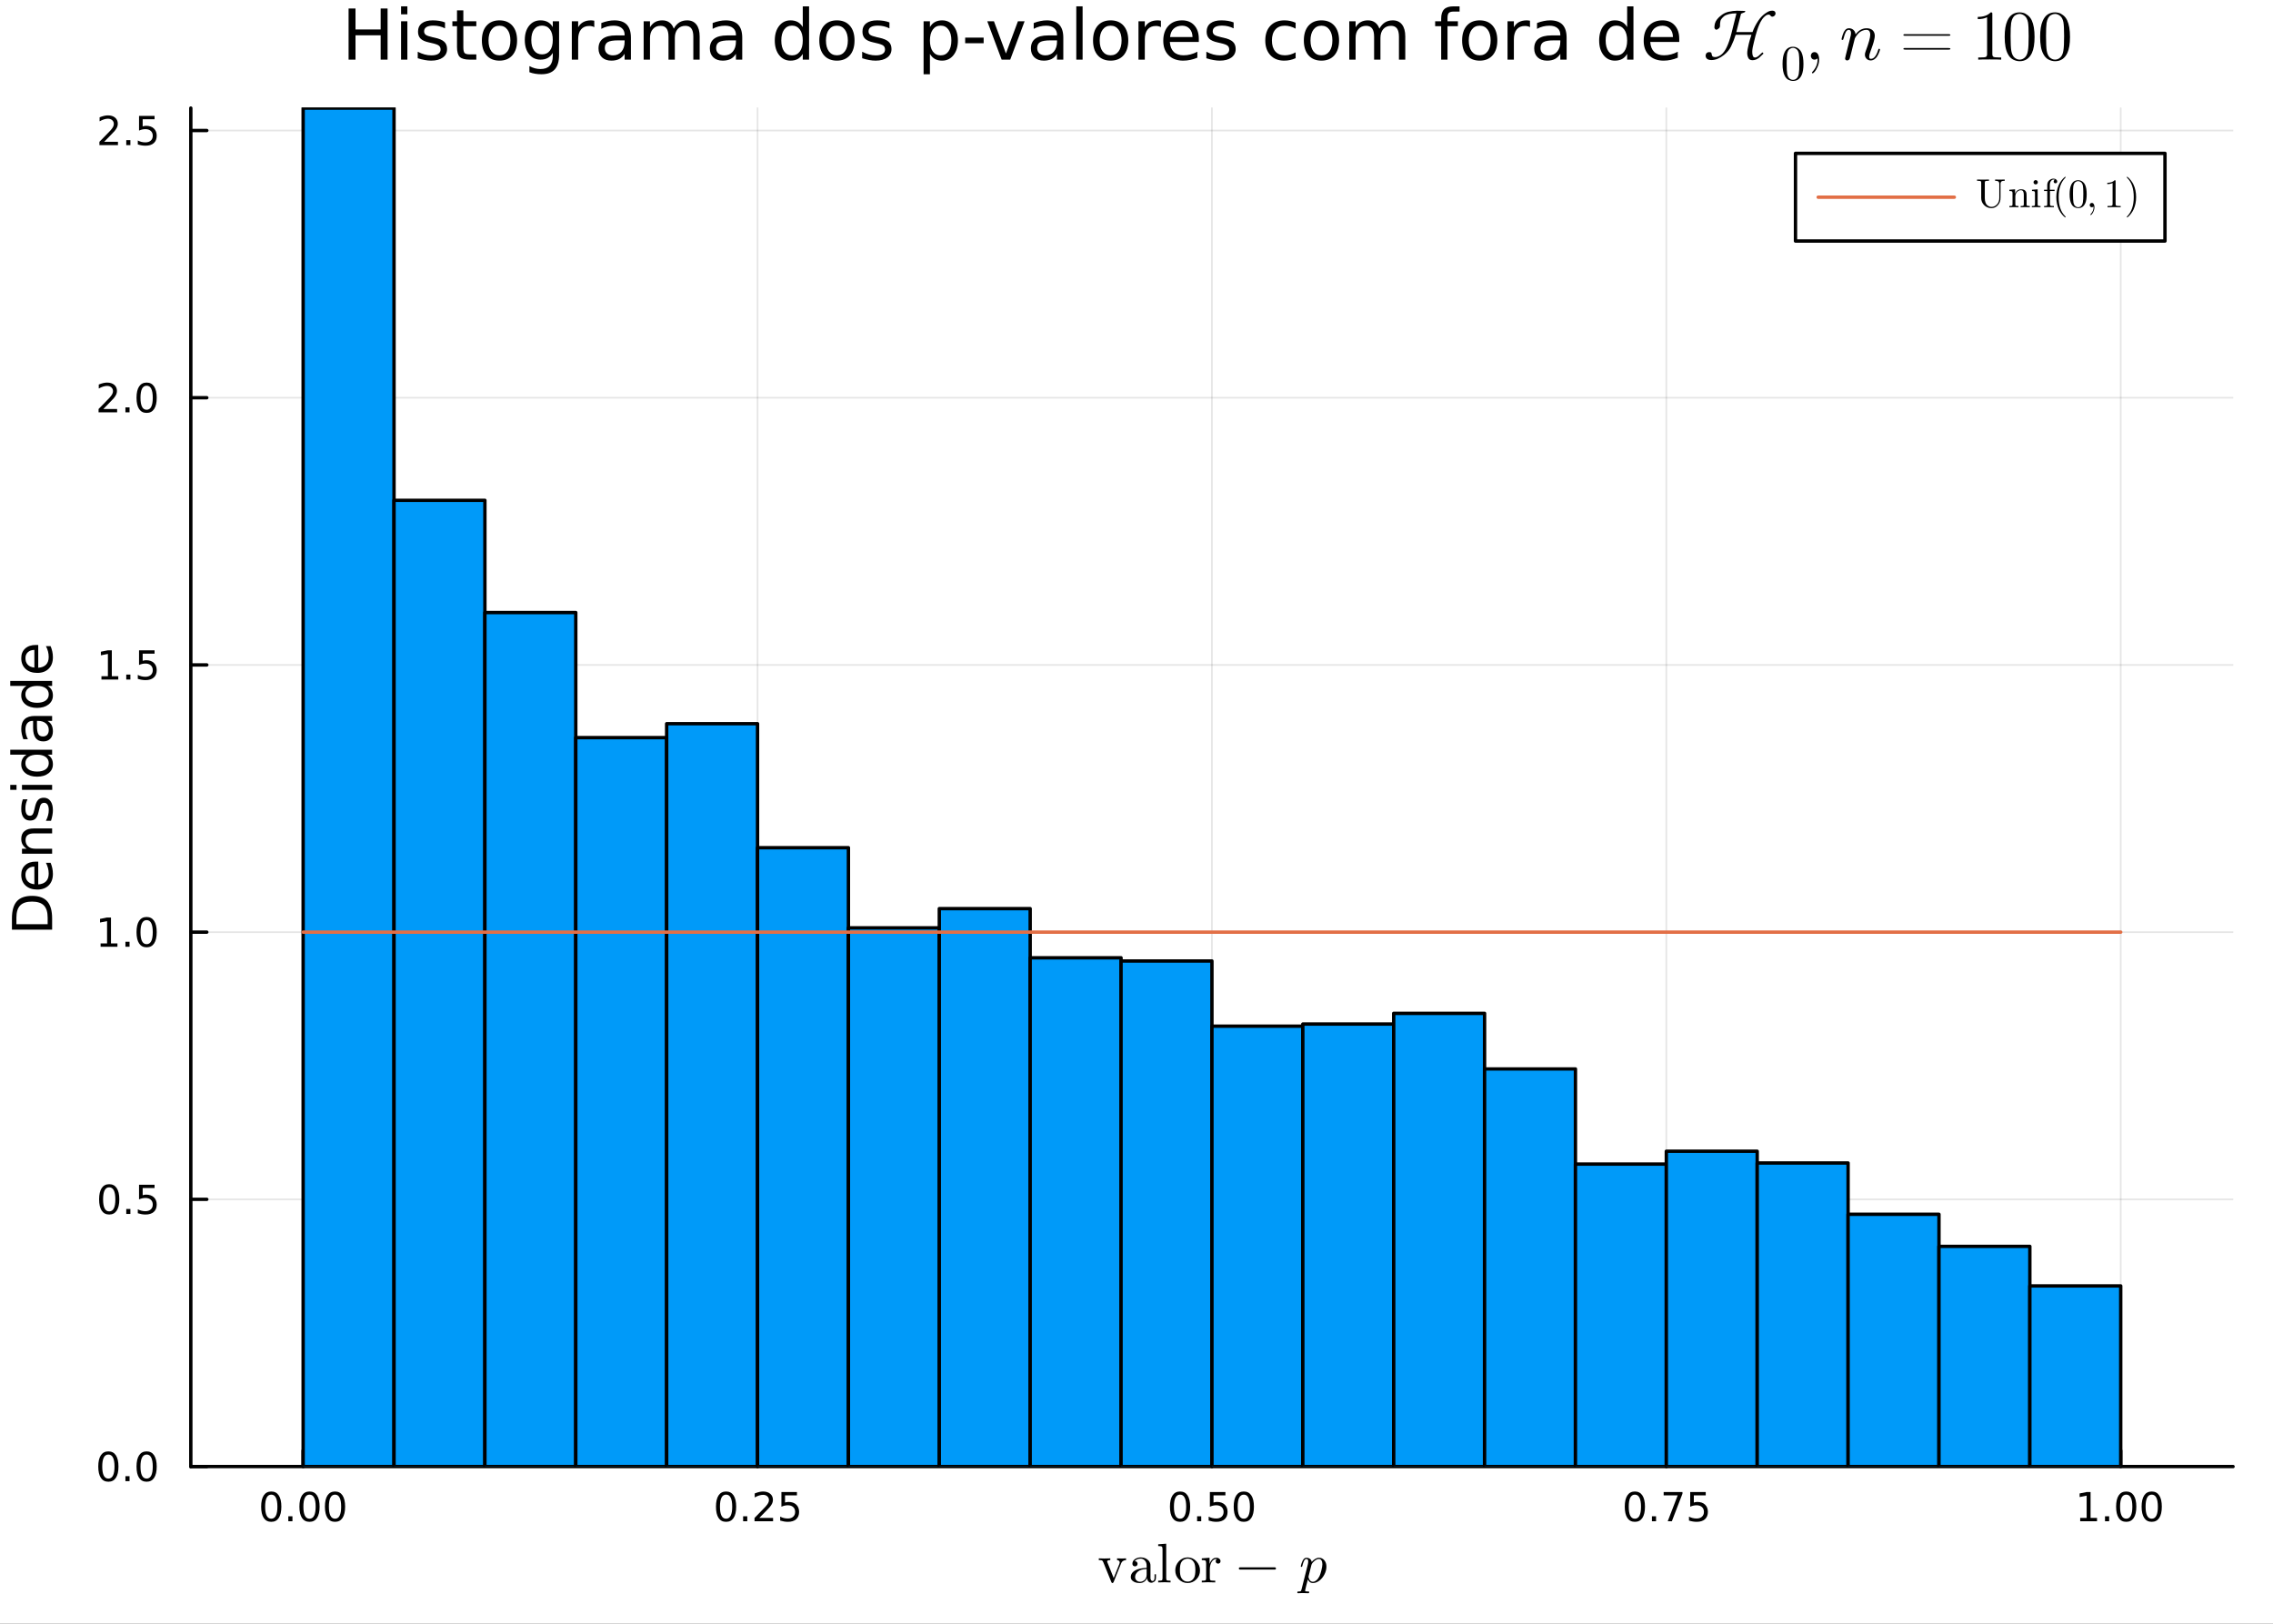 <?xml version="1.0" encoding="utf-8"?>
<svg xmlns="http://www.w3.org/2000/svg" xmlns:xlink="http://www.w3.org/1999/xlink" width="672" height="480" viewBox="0 0 2688 1920">
<rect x="0" y="0" width="2688" height="1920" fill="#333333" stroke="none"/>
<defs>
  <clipPath id="clip750">
    <rect x="0" y="0" width="2688" height="1920"/>
  </clipPath>
</defs>
<path clip-path="url(#clip750)" d="M0 1920 L2688 1920 L2688 0 L0 0  Z" fill="#ffffff" fill-rule="evenodd" fill-opacity="1"/>
<defs>
  <clipPath id="clip751">
    <rect x="537" y="0" width="1883" height="1883"/>
  </clipPath>
</defs>
<path clip-path="url(#clip750)" d="M225.654 1734.12 L2640.76 1734.12 L2640.76 127.792 L225.654 127.792  Z" fill="#ffffff" fill-rule="evenodd" fill-opacity="1"/>
<defs>
  <clipPath id="clip752">
    <rect x="225" y="127" width="2416" height="1607"/>
  </clipPath>
</defs>
<polyline clip-path="url(#clip752)" style="stroke:#000000; stroke-linecap:round; stroke-linejoin:round; stroke-width:2; stroke-opacity:0.1; fill:none" points="358.489,1734.12 358.489,127.792 "/>
<polyline clip-path="url(#clip752)" style="stroke:#000000; stroke-linecap:round; stroke-linejoin:round; stroke-width:2; stroke-opacity:0.1; fill:none" points="895.847,1734.12 895.847,127.792 "/>
<polyline clip-path="url(#clip752)" style="stroke:#000000; stroke-linecap:round; stroke-linejoin:round; stroke-width:2; stroke-opacity:0.1; fill:none" points="1433.21,1734.12 1433.21,127.792 "/>
<polyline clip-path="url(#clip752)" style="stroke:#000000; stroke-linecap:round; stroke-linejoin:round; stroke-width:2; stroke-opacity:0.1; fill:none" points="1970.56,1734.12 1970.56,127.792 "/>
<polyline clip-path="url(#clip752)" style="stroke:#000000; stroke-linecap:round; stroke-linejoin:round; stroke-width:2; stroke-opacity:0.1; fill:none" points="2507.92,1734.12 2507.92,127.792 "/>
<polyline clip-path="url(#clip752)" style="stroke:#000000; stroke-linecap:round; stroke-linejoin:round; stroke-width:2; stroke-opacity:0.1; fill:none" points="225.654,1734.12 2640.76,1734.12 "/>
<polyline clip-path="url(#clip752)" style="stroke:#000000; stroke-linecap:round; stroke-linejoin:round; stroke-width:2; stroke-opacity:0.1; fill:none" points="225.654,1418.16 2640.76,1418.16 "/>
<polyline clip-path="url(#clip752)" style="stroke:#000000; stroke-linecap:round; stroke-linejoin:round; stroke-width:2; stroke-opacity:0.1; fill:none" points="225.654,1102.2 2640.76,1102.2 "/>
<polyline clip-path="url(#clip752)" style="stroke:#000000; stroke-linecap:round; stroke-linejoin:round; stroke-width:2; stroke-opacity:0.1; fill:none" points="225.654,786.246 2640.76,786.246 "/>
<polyline clip-path="url(#clip752)" style="stroke:#000000; stroke-linecap:round; stroke-linejoin:round; stroke-width:2; stroke-opacity:0.1; fill:none" points="225.654,470.289 2640.76,470.289 "/>
<polyline clip-path="url(#clip752)" style="stroke:#000000; stroke-linecap:round; stroke-linejoin:round; stroke-width:2; stroke-opacity:0.1; fill:none" points="225.654,154.333 2640.76,154.333 "/>
<polyline clip-path="url(#clip750)" style="stroke:#000000; stroke-linecap:round; stroke-linejoin:round; stroke-width:4; stroke-opacity:1; fill:none" points="225.654,1734.12 2640.76,1734.12 "/>
<polyline clip-path="url(#clip750)" style="stroke:#000000; stroke-linecap:round; stroke-linejoin:round; stroke-width:4; stroke-opacity:1; fill:none" points="358.489,1734.12 358.489,1715.22 "/>
<polyline clip-path="url(#clip750)" style="stroke:#000000; stroke-linecap:round; stroke-linejoin:round; stroke-width:4; stroke-opacity:1; fill:none" points="895.847,1734.12 895.847,1715.22 "/>
<polyline clip-path="url(#clip750)" style="stroke:#000000; stroke-linecap:round; stroke-linejoin:round; stroke-width:4; stroke-opacity:1; fill:none" points="1433.21,1734.12 1433.21,1715.22 "/>
<polyline clip-path="url(#clip750)" style="stroke:#000000; stroke-linecap:round; stroke-linejoin:round; stroke-width:4; stroke-opacity:1; fill:none" points="1970.56,1734.12 1970.56,1715.22 "/>
<polyline clip-path="url(#clip750)" style="stroke:#000000; stroke-linecap:round; stroke-linejoin:round; stroke-width:4; stroke-opacity:1; fill:none" points="2507.92,1734.12 2507.92,1715.22 "/>
<path clip-path="url(#clip750)" d="M320.793 1767.34 Q317.182 1767.34 315.353 1770.9 Q313.547 1774.45 313.547 1781.58 Q313.547 1788.68 315.353 1792.25 Q317.182 1795.79 320.793 1795.79 Q324.427 1795.79 326.233 1792.25 Q328.061 1788.68 328.061 1781.58 Q328.061 1774.45 326.233 1770.9 Q324.427 1767.34 320.793 1767.34 M320.793 1763.64 Q326.603 1763.64 329.658 1768.24 Q332.737 1772.83 332.737 1781.58 Q332.737 1790.3 329.658 1794.91 Q326.603 1799.49 320.793 1799.49 Q314.983 1799.49 311.904 1794.91 Q308.848 1790.3 308.848 1781.58 Q308.848 1772.83 311.904 1768.24 Q314.983 1763.64 320.793 1763.64 Z" fill="#000000" fill-rule="nonzero" fill-opacity="1" /><path clip-path="url(#clip750)" d="M340.955 1792.94 L345.839 1792.94 L345.839 1798.82 L340.955 1798.82 L340.955 1792.94 Z" fill="#000000" fill-rule="nonzero" fill-opacity="1" /><path clip-path="url(#clip750)" d="M366.024 1767.34 Q362.413 1767.34 360.584 1770.9 Q358.779 1774.45 358.779 1781.58 Q358.779 1788.68 360.584 1792.25 Q362.413 1795.79 366.024 1795.79 Q369.658 1795.79 371.464 1792.25 Q373.292 1788.68 373.292 1781.58 Q373.292 1774.45 371.464 1770.9 Q369.658 1767.34 366.024 1767.34 M366.024 1763.64 Q371.834 1763.64 374.89 1768.24 Q377.968 1772.83 377.968 1781.58 Q377.968 1790.3 374.89 1794.91 Q371.834 1799.49 366.024 1799.49 Q360.214 1799.49 357.135 1794.91 Q354.08 1790.3 354.08 1781.58 Q354.08 1772.83 357.135 1768.24 Q360.214 1763.64 366.024 1763.64 Z" fill="#000000" fill-rule="nonzero" fill-opacity="1" /><path clip-path="url(#clip750)" d="M396.186 1767.34 Q392.575 1767.34 390.746 1770.9 Q388.941 1774.45 388.941 1781.58 Q388.941 1788.68 390.746 1792.25 Q392.575 1795.79 396.186 1795.79 Q399.82 1795.79 401.626 1792.25 Q403.454 1788.68 403.454 1781.58 Q403.454 1774.45 401.626 1770.9 Q399.82 1767.34 396.186 1767.34 M396.186 1763.64 Q401.996 1763.64 405.052 1768.24 Q408.13 1772.83 408.13 1781.58 Q408.13 1790.3 405.052 1794.91 Q401.996 1799.49 396.186 1799.49 Q390.376 1799.49 387.297 1794.91 Q384.241 1790.3 384.241 1781.58 Q384.241 1772.83 387.297 1768.24 Q390.376 1763.64 396.186 1763.64 Z" fill="#000000" fill-rule="nonzero" fill-opacity="1" /><path clip-path="url(#clip750)" d="M858.648 1767.34 Q855.037 1767.34 853.209 1770.9 Q851.403 1774.45 851.403 1781.58 Q851.403 1788.68 853.209 1792.25 Q855.037 1795.79 858.648 1795.79 Q862.283 1795.79 864.088 1792.25 Q865.917 1788.68 865.917 1781.58 Q865.917 1774.45 864.088 1770.9 Q862.283 1767.34 858.648 1767.34 M858.648 1763.64 Q864.459 1763.64 867.514 1768.24 Q870.593 1772.83 870.593 1781.58 Q870.593 1790.3 867.514 1794.91 Q864.459 1799.49 858.648 1799.49 Q852.838 1799.49 849.76 1794.91 Q846.704 1790.3 846.704 1781.58 Q846.704 1772.83 849.76 1768.24 Q852.838 1763.64 858.648 1763.64 Z" fill="#000000" fill-rule="nonzero" fill-opacity="1" /><path clip-path="url(#clip750)" d="M878.81 1792.94 L883.695 1792.94 L883.695 1798.82 L878.81 1798.82 L878.81 1792.94 Z" fill="#000000" fill-rule="nonzero" fill-opacity="1" /><path clip-path="url(#clip750)" d="M897.907 1794.89 L914.227 1794.89 L914.227 1798.82 L892.282 1798.82 L892.282 1794.89 Q894.944 1792.13 899.528 1787.5 Q904.134 1782.85 905.315 1781.51 Q907.56 1778.98 908.44 1777.25 Q909.343 1775.49 909.343 1773.8 Q909.343 1771.04 907.398 1769.31 Q905.477 1767.57 902.375 1767.57 Q900.176 1767.57 897.722 1768.34 Q895.292 1769.1 892.514 1770.65 L892.514 1765.93 Q895.338 1764.79 897.792 1764.21 Q900.245 1763.64 902.282 1763.64 Q907.653 1763.64 910.847 1766.32 Q914.042 1769.01 914.042 1773.5 Q914.042 1775.63 913.231 1777.55 Q912.444 1779.45 910.338 1782.04 Q909.759 1782.71 906.657 1785.93 Q903.556 1789.12 897.907 1794.89 Z" fill="#000000" fill-rule="nonzero" fill-opacity="1" /><path clip-path="url(#clip750)" d="M924.088 1764.26 L942.444 1764.26 L942.444 1768.2 L928.37 1768.2 L928.37 1776.67 Q929.389 1776.32 930.407 1776.16 Q931.426 1775.97 932.444 1775.97 Q938.231 1775.97 941.611 1779.15 Q944.991 1782.32 944.991 1787.73 Q944.991 1793.31 941.518 1796.41 Q938.046 1799.49 931.727 1799.49 Q929.551 1799.49 927.282 1799.12 Q925.037 1798.75 922.63 1798.01 L922.63 1793.31 Q924.713 1794.45 926.935 1795 Q929.157 1795.56 931.634 1795.56 Q935.639 1795.56 937.977 1793.45 Q940.315 1791.34 940.315 1787.73 Q940.315 1784.12 937.977 1782.02 Q935.639 1779.91 931.634 1779.91 Q929.759 1779.91 927.884 1780.33 Q926.032 1780.74 924.088 1781.62 L924.088 1764.26 Z" fill="#000000" fill-rule="nonzero" fill-opacity="1" /><path clip-path="url(#clip750)" d="M1395.51 1767.34 Q1391.9 1767.34 1390.07 1770.9 Q1388.26 1774.45 1388.26 1781.58 Q1388.26 1788.68 1390.07 1792.25 Q1391.9 1795.79 1395.51 1795.79 Q1399.14 1795.79 1400.95 1792.25 Q1402.78 1788.68 1402.78 1781.58 Q1402.78 1774.45 1400.95 1770.9 Q1399.14 1767.34 1395.51 1767.34 M1395.51 1763.64 Q1401.32 1763.64 1404.37 1768.24 Q1407.45 1772.83 1407.45 1781.58 Q1407.45 1790.3 1404.37 1794.91 Q1401.32 1799.49 1395.51 1799.49 Q1389.7 1799.49 1386.62 1794.91 Q1383.56 1790.3 1383.56 1781.58 Q1383.56 1772.83 1386.62 1768.24 Q1389.7 1763.64 1395.51 1763.64 Z" fill="#000000" fill-rule="nonzero" fill-opacity="1" /><path clip-path="url(#clip750)" d="M1415.67 1792.94 L1420.55 1792.94 L1420.55 1798.82 L1415.67 1798.82 L1415.67 1792.94 Z" fill="#000000" fill-rule="nonzero" fill-opacity="1" /><path clip-path="url(#clip750)" d="M1430.79 1764.26 L1449.14 1764.26 L1449.14 1768.2 L1435.07 1768.2 L1435.07 1776.67 Q1436.09 1776.32 1437.11 1776.16 Q1438.12 1775.97 1439.14 1775.97 Q1444.93 1775.97 1448.31 1779.15 Q1451.69 1782.32 1451.69 1787.73 Q1451.69 1793.31 1448.22 1796.41 Q1444.74 1799.49 1438.43 1799.49 Q1436.25 1799.49 1433.98 1799.12 Q1431.74 1798.75 1429.33 1798.01 L1429.33 1793.31 Q1431.41 1794.45 1433.63 1795 Q1435.86 1795.56 1438.33 1795.56 Q1442.34 1795.56 1444.68 1793.45 Q1447.01 1791.34 1447.01 1787.73 Q1447.01 1784.12 1444.68 1782.02 Q1442.34 1779.91 1438.33 1779.91 Q1436.46 1779.91 1434.58 1780.33 Q1432.73 1780.74 1430.79 1781.62 L1430.79 1764.26 Z" fill="#000000" fill-rule="nonzero" fill-opacity="1" /><path clip-path="url(#clip750)" d="M1470.9 1767.34 Q1467.29 1767.34 1465.46 1770.9 Q1463.66 1774.45 1463.66 1781.58 Q1463.66 1788.68 1465.46 1792.25 Q1467.29 1795.79 1470.9 1795.79 Q1474.54 1795.79 1476.34 1792.25 Q1478.17 1788.68 1478.17 1781.58 Q1478.17 1774.45 1476.34 1770.9 Q1474.54 1767.34 1470.9 1767.34 M1470.9 1763.64 Q1476.71 1763.64 1479.77 1768.24 Q1482.85 1772.83 1482.85 1781.58 Q1482.85 1790.3 1479.77 1794.91 Q1476.71 1799.49 1470.9 1799.49 Q1465.09 1799.49 1462.01 1794.91 Q1458.96 1790.3 1458.96 1781.58 Q1458.96 1772.83 1462.01 1768.24 Q1465.09 1763.64 1470.9 1763.64 Z" fill="#000000" fill-rule="nonzero" fill-opacity="1" /><path clip-path="url(#clip750)" d="M1933.36 1767.34 Q1929.75 1767.34 1927.92 1770.9 Q1926.12 1774.45 1926.12 1781.58 Q1926.12 1788.68 1927.92 1792.25 Q1929.75 1795.79 1933.36 1795.79 Q1937 1795.79 1938.8 1792.25 Q1940.63 1788.68 1940.63 1781.58 Q1940.63 1774.45 1938.8 1770.9 Q1937 1767.34 1933.36 1767.34 M1933.36 1763.64 Q1939.17 1763.64 1942.23 1768.24 Q1945.31 1772.83 1945.31 1781.58 Q1945.31 1790.3 1942.23 1794.91 Q1939.17 1799.49 1933.36 1799.49 Q1927.55 1799.49 1924.48 1794.91 Q1921.42 1790.3 1921.42 1781.58 Q1921.42 1772.83 1924.48 1768.24 Q1927.55 1763.64 1933.36 1763.64 Z" fill="#000000" fill-rule="nonzero" fill-opacity="1" /><path clip-path="url(#clip750)" d="M1953.53 1792.94 L1958.41 1792.94 L1958.41 1798.82 L1953.53 1798.82 L1953.53 1792.94 Z" fill="#000000" fill-rule="nonzero" fill-opacity="1" /><path clip-path="url(#clip750)" d="M1967.41 1764.26 L1989.64 1764.26 L1989.64 1766.25 L1977.09 1798.82 L1972.21 1798.82 L1984.01 1768.2 L1967.41 1768.2 L1967.41 1764.26 Z" fill="#000000" fill-rule="nonzero" fill-opacity="1" /><path clip-path="url(#clip750)" d="M1998.8 1764.26 L2017.16 1764.26 L2017.16 1768.2 L2003.09 1768.2 L2003.09 1776.67 Q2004.1 1776.32 2005.12 1776.16 Q2006.14 1775.97 2007.16 1775.97 Q2012.95 1775.97 2016.33 1779.15 Q2019.71 1782.32 2019.71 1787.73 Q2019.71 1793.31 2016.23 1796.41 Q2012.76 1799.49 2006.44 1799.49 Q2004.27 1799.49 2002 1799.12 Q1999.75 1798.75 1997.35 1798.01 L1997.35 1793.31 Q1999.43 1794.45 2001.65 1795 Q2003.87 1795.56 2006.35 1795.56 Q2010.35 1795.56 2012.69 1793.45 Q2015.03 1791.34 2015.03 1787.73 Q2015.03 1784.12 2012.69 1782.02 Q2010.35 1779.91 2006.35 1779.91 Q2004.47 1779.91 2002.6 1780.33 Q2000.75 1780.74 1998.8 1781.62 L1998.8 1764.26 Z" fill="#000000" fill-rule="nonzero" fill-opacity="1" /><path clip-path="url(#clip750)" d="M2459.99 1794.89 L2467.63 1794.89 L2467.63 1768.52 L2459.32 1770.19 L2459.32 1765.93 L2467.59 1764.26 L2472.26 1764.26 L2472.26 1794.89 L2479.9 1794.89 L2479.9 1798.82 L2459.99 1798.82 L2459.99 1794.89 Z" fill="#000000" fill-rule="nonzero" fill-opacity="1" /><path clip-path="url(#clip750)" d="M2489.34 1792.94 L2494.23 1792.94 L2494.23 1798.82 L2489.34 1798.82 L2489.34 1792.94 Z" fill="#000000" fill-rule="nonzero" fill-opacity="1" /><path clip-path="url(#clip750)" d="M2514.41 1767.34 Q2510.8 1767.34 2508.97 1770.9 Q2507.17 1774.45 2507.17 1781.58 Q2507.17 1788.68 2508.97 1792.25 Q2510.8 1795.79 2514.41 1795.79 Q2518.05 1795.79 2519.85 1792.25 Q2521.68 1788.68 2521.68 1781.58 Q2521.68 1774.45 2519.85 1770.9 Q2518.05 1767.34 2514.41 1767.34 M2514.41 1763.64 Q2520.22 1763.64 2523.28 1768.24 Q2526.36 1772.83 2526.36 1781.58 Q2526.36 1790.3 2523.28 1794.91 Q2520.22 1799.49 2514.41 1799.49 Q2508.6 1799.49 2505.53 1794.91 Q2502.47 1790.3 2502.47 1781.58 Q2502.47 1772.83 2505.53 1768.24 Q2508.6 1763.64 2514.41 1763.64 Z" fill="#000000" fill-rule="nonzero" fill-opacity="1" /><path clip-path="url(#clip750)" d="M2544.58 1767.34 Q2540.96 1767.34 2539.14 1770.9 Q2537.33 1774.45 2537.33 1781.58 Q2537.33 1788.68 2539.14 1792.25 Q2540.96 1795.79 2544.58 1795.79 Q2548.21 1795.79 2550.02 1792.25 Q2551.84 1788.68 2551.84 1781.58 Q2551.84 1774.45 2550.02 1770.9 Q2548.21 1767.34 2544.58 1767.34 M2544.58 1763.64 Q2550.39 1763.64 2553.44 1768.24 Q2556.52 1772.83 2556.52 1781.58 Q2556.52 1790.3 2553.44 1794.91 Q2550.39 1799.49 2544.58 1799.49 Q2538.77 1799.49 2535.69 1794.91 Q2532.63 1790.3 2532.63 1781.58 Q2532.63 1772.83 2535.69 1768.24 Q2538.77 1763.64 2544.58 1763.64 Z" fill="#000000" fill-rule="nonzero" fill-opacity="1" /><path clip-path="url(#clip750)" d="M1299.42 1844.74 L1299.42 1842.68 Q1302.39 1842.87 1305.83 1842.87 Q1307.09 1842.87 1313.01 1842.68 L1313.01 1844.74 Q1309.25 1844.74 1309.25 1846.45 Q1309.25 1846.7 1309.63 1847.57 L1317.04 1865.96 L1323.77 1849.15 Q1324.16 1848.02 1324.16 1847.57 Q1324.16 1846.45 1323.38 1845.64 Q1322.64 1844.8 1321 1844.74 L1321 1842.68 Q1324.35 1842.87 1326.73 1842.87 Q1329.44 1842.87 1331.66 1842.68 L1331.66 1844.74 Q1329.7 1844.74 1328.31 1845.64 Q1326.93 1846.51 1326.48 1847.28 Q1326.06 1848.02 1325.61 1849.15 L1316.98 1870.6 Q1316.46 1871.86 1315.59 1871.86 Q1315.01 1871.86 1314.75 1871.6 Q1314.53 1871.37 1314.21 1870.6 L1304.7 1847.19 Q1304.06 1845.55 1303.22 1845.16 Q1302.39 1844.74 1299.42 1844.74 Z" fill="#000000" fill-rule="nonzero" fill-opacity="1" /><path clip-path="url(#clip750)" d="M1337.26 1864.84 Q1337.26 1859.23 1343.86 1856.27 Q1347.82 1854.37 1356 1853.89 L1356 1851.47 Q1356 1847.38 1353.84 1845.22 Q1351.72 1843.03 1349.01 1843.03 Q1344.18 1843.03 1341.86 1846.06 Q1343.83 1846.12 1344.54 1847.12 Q1345.24 1848.09 1345.24 1849.09 Q1345.24 1850.41 1344.41 1851.28 Q1343.6 1852.12 1342.22 1852.12 Q1340.9 1852.12 1340.03 1851.31 Q1339.16 1850.47 1339.16 1849.02 Q1339.16 1845.8 1342.06 1843.68 Q1344.99 1841.55 1349.14 1841.55 Q1354.55 1841.55 1358.16 1845.19 Q1359.29 1846.32 1359.83 1847.77 Q1360.41 1849.22 1360.48 1850.18 Q1360.54 1851.12 1360.54 1852.98 L1360.54 1866.16 Q1360.54 1866.54 1360.67 1867.19 Q1360.8 1867.83 1361.38 1868.67 Q1361.99 1869.47 1362.99 1869.47 Q1365.37 1869.47 1365.34 1865.26 L1365.34 1861.55 L1367.02 1861.55 L1367.02 1865.26 Q1367.02 1868.77 1365.15 1870.15 Q1363.31 1871.5 1361.6 1871.5 Q1359.41 1871.5 1358.03 1869.89 Q1356.65 1868.28 1356.45 1866.09 Q1355.45 1868.6 1353.17 1870.25 Q1350.91 1871.86 1347.82 1871.86 Q1345.44 1871.86 1343.18 1871.25 Q1340.96 1870.67 1339.09 1869.02 Q1337.26 1867.35 1337.26 1864.84 M1342.35 1864.77 Q1342.35 1867.22 1344.09 1868.8 Q1345.82 1870.38 1348.27 1870.38 Q1351.04 1870.38 1353.52 1868.25 Q1356 1866.09 1356 1861.87 L1356 1855.27 Q1348.69 1855.53 1345.5 1858.46 Q1342.35 1861.36 1342.35 1864.77 Z" fill="#000000" fill-rule="nonzero" fill-opacity="1" /><path clip-path="url(#clip750)" d="M1369.66 1871.12 L1369.66 1869.09 Q1373.17 1869.09 1373.97 1868.67 Q1374.78 1868.22 1374.78 1866.09 L1374.78 1831.79 Q1374.78 1829.35 1373.91 1828.73 Q1373.07 1828.12 1369.66 1828.12 L1369.66 1826.06 L1379.13 1825.35 L1379.13 1866.09 Q1379.13 1868.22 1379.96 1868.67 Q1380.8 1869.09 1384.28 1869.09 L1384.28 1871.12 Q1383.47 1871.12 1381.8 1871.05 Q1380.12 1870.99 1378.9 1870.96 Q1377.68 1870.92 1376.97 1870.92 Q1376.19 1870.92 1369.66 1871.12 Z" fill="#000000" fill-rule="nonzero" fill-opacity="1" /><path clip-path="url(#clip750)" d="M1394.2 1867.57 Q1389.86 1863.26 1389.86 1857.01 Q1389.86 1850.73 1394.11 1846.16 Q1398.39 1841.55 1404.51 1841.55 Q1410.5 1841.55 1414.78 1846.12 Q1419.1 1850.67 1419.1 1857.01 Q1419.1 1863.23 1414.75 1867.54 Q1410.43 1871.86 1404.44 1871.86 Q1398.58 1871.86 1394.2 1867.57 M1395.33 1856.46 Q1395.33 1862.87 1397.01 1865.77 Q1399.58 1870.18 1404.51 1870.18 Q1406.96 1870.18 1408.99 1868.86 Q1411.05 1867.54 1412.17 1865.32 Q1413.62 1862.42 1413.62 1856.46 Q1413.62 1850.12 1411.88 1847.32 Q1409.31 1843.03 1404.44 1843.03 Q1402.32 1843.03 1400.23 1844.16 Q1398.16 1845.26 1396.91 1847.45 Q1395.33 1850.34 1395.33 1856.46 Z" fill="#000000" fill-rule="nonzero" fill-opacity="1" /><path clip-path="url(#clip750)" d="M1421.2 1871.12 L1421.2 1869.09 Q1424.71 1869.09 1425.51 1868.67 Q1426.35 1868.22 1426.35 1866.09 L1426.35 1848.41 Q1426.35 1845.96 1425.48 1845.35 Q1424.65 1844.74 1421.2 1844.74 L1421.2 1842.68 L1430.38 1841.97 L1430.38 1849.22 Q1431.31 1846.38 1433.28 1844.19 Q1435.27 1841.97 1438.49 1841.97 Q1440.62 1841.97 1441.97 1843.16 Q1443.36 1844.35 1443.36 1846 Q1443.36 1847.45 1442.46 1848.19 Q1441.59 1848.89 1440.52 1848.89 Q1439.33 1848.89 1438.49 1848.15 Q1437.69 1847.38 1437.69 1846.06 Q1437.69 1845.26 1438.04 1844.64 Q1438.43 1844 1438.72 1843.77 Q1439.01 1843.55 1439.2 1843.48 Q1439.07 1843.42 1438.49 1843.42 Q1434.85 1843.42 1432.76 1847.06 Q1430.7 1850.67 1430.7 1855.82 L1430.7 1865.96 Q1430.7 1867.86 1431.47 1868.48 Q1432.28 1869.09 1435.72 1869.09 L1437.11 1869.09 L1437.11 1871.12 Q1434.47 1870.92 1428.74 1870.92 Q1427.93 1870.92 1426.67 1870.96 Q1425.42 1870.99 1423.78 1871.05 Q1422.13 1871.12 1421.2 1871.12 Z" fill="#000000" fill-rule="nonzero" fill-opacity="1" /><path clip-path="url(#clip750)" d="M1508.56 1853.69 Q1508.95 1854.08 1508.95 1854.63 Q1508.95 1855.17 1508.56 1855.56 Q1508.17 1855.95 1507.63 1855.95 L1466.34 1855.95 Q1465.79 1855.95 1465.4 1855.56 Q1465.02 1855.17 1465.02 1854.63 Q1465.02 1854.08 1465.4 1853.69 Q1465.79 1853.31 1466.34 1853.31 L1507.63 1853.31 Q1508.17 1853.31 1508.56 1853.69 Z" fill="#000000" fill-rule="nonzero" fill-opacity="1" /><path clip-path="url(#clip750)" d="M1568.59 1852.5 Q1568.59 1857.2 1566.21 1861.74 Q1563.86 1866.29 1560.15 1869.09 Q1556.45 1871.86 1552.68 1871.86 Q1550.43 1871.86 1548.91 1870.63 Q1547.43 1869.38 1546.63 1867.61 Q1546.02 1869.8 1544.7 1875.05 Q1543.38 1880.3 1543.38 1880.81 Q1543.38 1881.1 1543.44 1881.23 Q1543.5 1881.36 1543.79 1881.52 Q1544.08 1881.71 1544.79 1881.78 Q1545.5 1881.87 1546.69 1881.87 Q1547.3 1881.87 1547.53 1881.87 Q1547.79 1881.91 1548.01 1882.07 Q1548.27 1882.23 1548.27 1882.58 Q1548.27 1883.9 1547.08 1883.9 Q1546.02 1883.9 1543.83 1883.81 Q1541.64 1883.71 1540.54 1883.71 Q1539.61 1883.71 1537.74 1883.81 Q1535.87 1883.9 1535 1883.9 Q1534.13 1883.9 1534.13 1883.13 Q1534.13 1882.68 1534.26 1882.39 Q1534.36 1882.13 1534.62 1882 Q1534.87 1881.91 1535.1 1881.87 Q1535.29 1881.87 1535.68 1881.87 Q1537.16 1881.87 1537.8 1881.62 Q1538.45 1881.39 1538.67 1880.91 Q1538.93 1880.46 1539.22 1879.17 L1546.63 1849.8 Q1547.08 1847.83 1547.08 1846.45 Q1547.08 1844.71 1546.53 1844.06 Q1545.98 1843.42 1545.02 1843.42 Q1543.34 1843.42 1542.25 1845.42 Q1541.15 1847.41 1540.22 1851.28 Q1539.93 1852.34 1539.74 1852.57 Q1539.57 1852.79 1539.09 1852.79 Q1538.29 1852.76 1538.29 1852.12 Q1538.29 1851.95 1538.54 1850.92 Q1538.8 1849.86 1539.28 1848.31 Q1539.8 1846.74 1540.35 1845.74 Q1540.67 1845.06 1540.96 1844.61 Q1541.25 1844.16 1541.83 1843.45 Q1542.44 1842.74 1543.31 1842.36 Q1544.18 1841.97 1545.24 1841.97 Q1547.3 1841.97 1549.01 1843.19 Q1550.72 1844.42 1551.17 1846.9 Q1553 1844.74 1555.26 1843.36 Q1557.51 1841.97 1559.8 1841.97 Q1563.6 1841.97 1566.08 1844.93 Q1568.59 1847.86 1568.59 1852.5 M1563.83 1849.6 Q1563.83 1846.67 1562.7 1845.06 Q1561.6 1843.42 1559.61 1843.42 Q1557.13 1843.42 1554.26 1845.93 Q1551.43 1848.31 1550.85 1850.54 L1547.59 1863.45 L1547.4 1864.51 Q1547.4 1864.71 1547.5 1865.29 Q1547.63 1865.83 1547.98 1866.74 Q1548.37 1867.64 1548.88 1868.44 Q1549.43 1869.22 1550.4 1869.8 Q1551.39 1870.38 1552.62 1870.38 Q1554.58 1870.38 1556.71 1868.64 Q1558.87 1866.9 1560.48 1863.61 Q1561.47 1861.49 1562.63 1856.91 Q1563.83 1852.31 1563.83 1849.6 Z" fill="#000000" fill-rule="nonzero" fill-opacity="1" /><polyline clip-path="url(#clip750)" style="stroke:#000000; stroke-linecap:round; stroke-linejoin:round; stroke-width:4; stroke-opacity:1; fill:none" points="225.654,1734.12 225.654,127.792 "/>
<polyline clip-path="url(#clip750)" style="stroke:#000000; stroke-linecap:round; stroke-linejoin:round; stroke-width:4; stroke-opacity:1; fill:none" points="225.654,1734.12 244.552,1734.12 "/>
<polyline clip-path="url(#clip750)" style="stroke:#000000; stroke-linecap:round; stroke-linejoin:round; stroke-width:4; stroke-opacity:1; fill:none" points="225.654,1418.16 244.552,1418.16 "/>
<polyline clip-path="url(#clip750)" style="stroke:#000000; stroke-linecap:round; stroke-linejoin:round; stroke-width:4; stroke-opacity:1; fill:none" points="225.654,1102.2 244.552,1102.2 "/>
<polyline clip-path="url(#clip750)" style="stroke:#000000; stroke-linecap:round; stroke-linejoin:round; stroke-width:4; stroke-opacity:1; fill:none" points="225.654,786.246 244.552,786.246 "/>
<polyline clip-path="url(#clip750)" style="stroke:#000000; stroke-linecap:round; stroke-linejoin:round; stroke-width:4; stroke-opacity:1; fill:none" points="225.654,470.289 244.552,470.289 "/>
<polyline clip-path="url(#clip750)" style="stroke:#000000; stroke-linecap:round; stroke-linejoin:round; stroke-width:4; stroke-opacity:1; fill:none" points="225.654,154.333 244.552,154.333 "/>
<path clip-path="url(#clip750)" d="M128.159 1719.92 Q124.548 1719.92 122.719 1723.48 Q120.913 1727.02 120.913 1734.15 Q120.913 1741.26 122.719 1744.82 Q124.548 1748.36 128.159 1748.36 Q131.793 1748.36 133.599 1744.82 Q135.427 1741.26 135.427 1734.15 Q135.427 1727.02 133.599 1723.48 Q131.793 1719.92 128.159 1719.92 M128.159 1716.21 Q133.969 1716.21 137.025 1720.82 Q140.103 1725.4 140.103 1734.15 Q140.103 1742.88 137.025 1747.48 Q133.969 1752.07 128.159 1752.07 Q122.349 1752.07 119.27 1747.48 Q116.214 1742.88 116.214 1734.15 Q116.214 1725.4 119.27 1720.82 Q122.349 1716.21 128.159 1716.21 Z" fill="#000000" fill-rule="nonzero" fill-opacity="1" /><path clip-path="url(#clip750)" d="M148.321 1745.52 L153.205 1745.52 L153.205 1751.4 L148.321 1751.4 L148.321 1745.52 Z" fill="#000000" fill-rule="nonzero" fill-opacity="1" /><path clip-path="url(#clip750)" d="M173.39 1719.92 Q169.779 1719.92 167.95 1723.48 Q166.145 1727.02 166.145 1734.15 Q166.145 1741.26 167.95 1744.82 Q169.779 1748.36 173.39 1748.36 Q177.024 1748.36 178.83 1744.82 Q180.659 1741.26 180.659 1734.15 Q180.659 1727.02 178.83 1723.48 Q177.024 1719.92 173.39 1719.92 M173.39 1716.21 Q179.2 1716.21 182.256 1720.82 Q185.334 1725.4 185.334 1734.15 Q185.334 1742.88 182.256 1747.48 Q179.2 1752.07 173.39 1752.07 Q167.58 1752.07 164.501 1747.48 Q161.446 1742.88 161.446 1734.15 Q161.446 1725.4 164.501 1720.82 Q167.58 1716.21 173.39 1716.21 Z" fill="#000000" fill-rule="nonzero" fill-opacity="1" /><path clip-path="url(#clip750)" d="M129.154 1403.96 Q125.543 1403.96 123.714 1407.52 Q121.909 1411.07 121.909 1418.19 Q121.909 1425.3 123.714 1428.87 Q125.543 1432.41 129.154 1432.41 Q132.788 1432.41 134.594 1428.87 Q136.423 1425.3 136.423 1418.19 Q136.423 1411.07 134.594 1407.52 Q132.788 1403.96 129.154 1403.96 M129.154 1400.26 Q134.964 1400.26 138.02 1404.86 Q141.099 1409.44 141.099 1418.19 Q141.099 1426.92 138.02 1431.53 Q134.964 1436.11 129.154 1436.11 Q123.344 1436.11 120.265 1431.53 Q117.21 1426.92 117.21 1418.19 Q117.21 1409.44 120.265 1404.86 Q123.344 1400.26 129.154 1400.26 Z" fill="#000000" fill-rule="nonzero" fill-opacity="1" /><path clip-path="url(#clip750)" d="M149.316 1429.56 L154.2 1429.56 L154.2 1435.44 L149.316 1435.44 L149.316 1429.56 Z" fill="#000000" fill-rule="nonzero" fill-opacity="1" /><path clip-path="url(#clip750)" d="M164.432 1400.88 L182.788 1400.88 L182.788 1404.82 L168.714 1404.82 L168.714 1413.29 Q169.733 1412.94 170.751 1412.78 Q171.77 1412.59 172.788 1412.59 Q178.575 1412.59 181.955 1415.76 Q185.334 1418.94 185.334 1424.35 Q185.334 1429.93 181.862 1433.03 Q178.39 1436.11 172.071 1436.11 Q169.895 1436.11 167.626 1435.74 Q165.381 1435.37 162.973 1434.63 L162.973 1429.93 Q165.057 1431.07 167.279 1431.62 Q169.501 1432.18 171.978 1432.18 Q175.983 1432.18 178.321 1430.07 Q180.659 1427.96 180.659 1424.35 Q180.659 1420.74 178.321 1418.63 Q175.983 1416.53 171.978 1416.53 Q170.103 1416.53 168.228 1416.94 Q166.376 1417.36 164.432 1418.24 L164.432 1400.88 Z" fill="#000000" fill-rule="nonzero" fill-opacity="1" /><path clip-path="url(#clip750)" d="M118.969 1115.55 L126.608 1115.55 L126.608 1089.18 L118.298 1090.85 L118.298 1086.59 L126.562 1084.92 L131.238 1084.92 L131.238 1115.55 L138.876 1115.55 L138.876 1119.48 L118.969 1119.48 L118.969 1115.55 Z" fill="#000000" fill-rule="nonzero" fill-opacity="1" /><path clip-path="url(#clip750)" d="M148.321 1113.6 L153.205 1113.6 L153.205 1119.48 L148.321 1119.48 L148.321 1113.6 Z" fill="#000000" fill-rule="nonzero" fill-opacity="1" /><path clip-path="url(#clip750)" d="M173.39 1088 Q169.779 1088 167.95 1091.57 Q166.145 1095.11 166.145 1102.24 Q166.145 1109.34 167.95 1112.91 Q169.779 1116.45 173.39 1116.45 Q177.024 1116.45 178.83 1112.91 Q180.659 1109.34 180.659 1102.24 Q180.659 1095.11 178.83 1091.57 Q177.024 1088 173.39 1088 M173.39 1084.3 Q179.2 1084.3 182.256 1088.9 Q185.334 1093.49 185.334 1102.24 Q185.334 1110.96 182.256 1115.57 Q179.2 1120.15 173.39 1120.15 Q167.58 1120.15 164.501 1115.57 Q161.446 1110.96 161.446 1102.24 Q161.446 1093.49 164.501 1088.9 Q167.58 1084.3 173.39 1084.3 Z" fill="#000000" fill-rule="nonzero" fill-opacity="1" /><path clip-path="url(#clip750)" d="M119.964 799.591 L127.603 799.591 L127.603 773.226 L119.293 774.892 L119.293 770.633 L127.557 768.966 L132.233 768.966 L132.233 799.591 L139.872 799.591 L139.872 803.526 L119.964 803.526 L119.964 799.591 Z" fill="#000000" fill-rule="nonzero" fill-opacity="1" /><path clip-path="url(#clip750)" d="M149.316 797.647 L154.2 797.647 L154.2 803.526 L149.316 803.526 L149.316 797.647 Z" fill="#000000" fill-rule="nonzero" fill-opacity="1" /><path clip-path="url(#clip750)" d="M164.432 768.966 L182.788 768.966 L182.788 772.901 L168.714 772.901 L168.714 781.374 Q169.733 781.026 170.751 780.864 Q171.77 780.679 172.788 780.679 Q178.575 780.679 181.955 783.85 Q185.334 787.022 185.334 792.438 Q185.334 798.017 181.862 801.119 Q178.39 804.198 172.071 804.198 Q169.895 804.198 167.626 803.827 Q165.381 803.457 162.973 802.716 L162.973 798.017 Q165.057 799.151 167.279 799.707 Q169.501 800.262 171.978 800.262 Q175.983 800.262 178.321 798.156 Q180.659 796.049 180.659 792.438 Q180.659 788.827 178.321 786.721 Q175.983 784.614 171.978 784.614 Q170.103 784.614 168.228 785.031 Q166.376 785.448 164.432 786.327 L164.432 768.966 Z" fill="#000000" fill-rule="nonzero" fill-opacity="1" /><path clip-path="url(#clip750)" d="M122.187 483.634 L138.506 483.634 L138.506 487.569 L116.562 487.569 L116.562 483.634 Q119.224 480.88 123.807 476.25 Q128.413 471.597 129.594 470.255 Q131.839 467.732 132.719 465.995 Q133.622 464.236 133.622 462.546 Q133.622 459.792 131.677 458.056 Q129.756 456.32 126.654 456.32 Q124.455 456.32 122.001 457.083 Q119.571 457.847 116.793 459.398 L116.793 454.676 Q119.617 453.542 122.071 452.963 Q124.525 452.384 126.562 452.384 Q131.932 452.384 135.126 455.07 Q138.321 457.755 138.321 462.245 Q138.321 464.375 137.511 466.296 Q136.724 468.195 134.617 470.787 Q134.038 471.458 130.937 474.676 Q127.835 477.87 122.187 483.634 Z" fill="#000000" fill-rule="nonzero" fill-opacity="1" /><path clip-path="url(#clip750)" d="M148.321 481.69 L153.205 481.69 L153.205 487.569 L148.321 487.569 L148.321 481.69 Z" fill="#000000" fill-rule="nonzero" fill-opacity="1" /><path clip-path="url(#clip750)" d="M173.39 456.088 Q169.779 456.088 167.95 459.653 Q166.145 463.195 166.145 470.324 Q166.145 477.431 167.95 480.995 Q169.779 484.537 173.39 484.537 Q177.024 484.537 178.83 480.995 Q180.659 477.431 180.659 470.324 Q180.659 463.195 178.83 459.653 Q177.024 456.088 173.39 456.088 M173.39 452.384 Q179.2 452.384 182.256 456.991 Q185.334 461.574 185.334 470.324 Q185.334 479.051 182.256 483.657 Q179.2 488.241 173.39 488.241 Q167.58 488.241 164.501 483.657 Q161.446 479.051 161.446 470.324 Q161.446 461.574 164.501 456.991 Q167.58 452.384 173.39 452.384 Z" fill="#000000" fill-rule="nonzero" fill-opacity="1" /><path clip-path="url(#clip750)" d="M123.182 167.677 L139.501 167.677 L139.501 171.613 L117.557 171.613 L117.557 167.677 Q120.219 164.923 124.802 160.293 Q129.409 155.64 130.589 154.298 Q132.835 151.775 133.714 150.039 Q134.617 148.279 134.617 146.589 Q134.617 143.835 132.673 142.099 Q130.751 140.363 127.65 140.363 Q125.451 140.363 122.997 141.127 Q120.566 141.89 117.789 143.441 L117.789 138.719 Q120.613 137.585 123.066 137.006 Q125.52 136.428 127.557 136.428 Q132.927 136.428 136.122 139.113 Q139.316 141.798 139.316 146.289 Q139.316 148.418 138.506 150.339 Q137.719 152.238 135.612 154.83 Q135.034 155.501 131.932 158.719 Q128.83 161.913 123.182 167.677 Z" fill="#000000" fill-rule="nonzero" fill-opacity="1" /><path clip-path="url(#clip750)" d="M149.316 165.733 L154.2 165.733 L154.2 171.613 L149.316 171.613 L149.316 165.733 Z" fill="#000000" fill-rule="nonzero" fill-opacity="1" /><path clip-path="url(#clip750)" d="M164.432 137.053 L182.788 137.053 L182.788 140.988 L168.714 140.988 L168.714 149.46 Q169.733 149.113 170.751 148.951 Q171.77 148.765 172.788 148.765 Q178.575 148.765 181.955 151.937 Q185.334 155.108 185.334 160.525 Q185.334 166.103 181.862 169.205 Q178.39 172.284 172.071 172.284 Q169.895 172.284 167.626 171.913 Q165.381 171.543 162.973 170.802 L162.973 166.103 Q165.057 167.238 167.279 167.793 Q169.501 168.349 171.978 168.349 Q175.983 168.349 178.321 166.242 Q180.659 164.136 180.659 160.525 Q180.659 156.914 178.321 154.807 Q175.983 152.701 171.978 152.701 Q170.103 152.701 168.228 153.117 Q166.376 153.534 164.432 154.414 L164.432 137.053 Z" fill="#000000" fill-rule="nonzero" fill-opacity="1" /><path clip-path="url(#clip750)" d="M19.402 1092.83 L56.355 1092.83 L56.355 1085.07 Q56.355 1075.23 51.899 1070.68 Q47.443 1066.1 37.831 1066.1 Q28.282 1066.1 23.858 1070.68 Q19.402 1075.23 19.402 1085.07 L19.402 1092.83 M14.118 1099.26 L14.118 1086.05 Q14.118 1072.24 19.879 1065.78 Q25.608 1059.32 37.831 1059.32 Q50.117 1059.32 55.877 1065.81 Q61.638 1072.31 61.638 1086.05 L61.638 1099.26 L14.118 1099.26 Z" fill="#000000" fill-rule="nonzero" fill-opacity="1" /><path clip-path="url(#clip750)" d="M42.35 1018.83 L45.215 1018.83 L45.215 1045.76 Q51.262 1045.38 54.445 1042.13 Q57.596 1038.85 57.596 1033.03 Q57.596 1029.65 56.769 1026.5 Q55.941 1023.32 54.286 1020.2 L59.824 1020.2 Q61.161 1023.35 61.861 1026.66 Q62.562 1029.97 62.562 1033.38 Q62.562 1041.91 57.596 1046.91 Q52.631 1051.87 44.165 1051.87 Q35.412 1051.87 30.287 1047.16 Q25.131 1042.42 25.131 1034.4 Q25.131 1027.2 29.778 1023.03 Q34.393 1018.83 42.35 1018.83 M40.632 1024.69 Q35.825 1024.75 32.961 1027.4 Q30.096 1030 30.096 1034.33 Q30.096 1039.24 32.865 1042.2 Q35.635 1045.12 40.663 1045.57 L40.632 1024.69 Z" fill="#000000" fill-rule="nonzero" fill-opacity="1" /><path clip-path="url(#clip750)" d="M40.122 979.589 L61.638 979.589 L61.638 985.445 L40.313 985.445 Q35.253 985.445 32.738 987.418 Q30.224 989.392 30.224 993.338 Q30.224 998.081 33.247 1000.82 Q36.271 1003.56 41.491 1003.56 L61.638 1003.56 L61.638 1009.44 L25.991 1009.44 L25.991 1003.56 L31.529 1003.56 Q28.314 1001.45 26.723 998.622 Q25.131 995.757 25.131 992.034 Q25.131 985.891 28.951 982.74 Q32.738 979.589 40.122 979.589 Z" fill="#000000" fill-rule="nonzero" fill-opacity="1" /><path clip-path="url(#clip750)" d="M27.041 945.182 L32.579 945.182 Q31.306 947.665 30.669 950.338 Q30.033 953.012 30.033 955.876 Q30.033 960.237 31.369 962.433 Q32.706 964.597 35.38 964.597 Q37.417 964.597 38.595 963.038 Q39.74 961.478 40.791 956.767 L41.236 954.762 Q42.573 948.524 45.024 945.914 Q47.443 943.272 51.803 943.272 Q56.769 943.272 59.665 947.219 Q62.562 951.134 62.562 958.009 Q62.562 960.873 61.989 963.993 Q61.447 967.08 60.334 970.517 L54.286 970.517 Q55.973 967.271 56.832 964.12 Q57.66 960.969 57.66 957.881 Q57.66 953.744 56.259 951.516 Q54.827 949.288 52.249 949.288 Q49.862 949.288 48.589 950.911 Q47.316 952.502 46.138 957.945 L45.66 959.982 Q44.515 965.425 42.159 967.844 Q39.772 970.263 35.635 970.263 Q30.606 970.263 27.868 966.698 Q25.131 963.133 25.131 956.577 Q25.131 953.33 25.608 950.465 Q26.086 947.601 27.041 945.182 Z" fill="#000000" fill-rule="nonzero" fill-opacity="1" /><path clip-path="url(#clip750)" d="M25.991 933.946 L25.991 928.09 L61.638 928.09 L61.638 933.946 L25.991 933.946 M12.113 933.946 L12.113 928.09 L19.529 928.09 L19.529 933.946 L12.113 933.946 Z" fill="#000000" fill-rule="nonzero" fill-opacity="1" /><path clip-path="url(#clip750)" d="M31.401 892.378 L12.113 892.378 L12.113 886.522 L61.638 886.522 L61.638 892.378 L56.291 892.378 Q59.474 894.224 61.034 897.057 Q62.562 899.858 62.562 903.805 Q62.562 910.266 57.405 914.34 Q52.249 918.382 43.846 918.382 Q35.444 918.382 30.287 914.34 Q25.131 910.266 25.131 903.805 Q25.131 899.858 26.691 897.057 Q28.218 894.224 31.401 892.378 M43.846 912.335 Q50.307 912.335 54 909.693 Q57.66 907.019 57.66 902.373 Q57.66 897.726 54 895.052 Q50.307 892.378 43.846 892.378 Q37.385 892.378 33.725 895.052 Q30.033 897.726 30.033 902.373 Q30.033 907.019 33.725 909.693 Q37.385 912.335 43.846 912.335 Z" fill="#000000" fill-rule="nonzero" fill-opacity="1" /><path clip-path="url(#clip750)" d="M43.719 858.258 Q43.719 865.356 45.342 868.093 Q46.965 870.83 50.88 870.83 Q54 870.83 55.846 868.793 Q57.66 866.725 57.66 863.192 Q57.66 858.322 54.222 855.394 Q50.753 852.434 45.024 852.434 L43.719 852.434 L43.719 858.258 M41.3 846.577 L61.638 846.577 L61.638 852.434 L56.228 852.434 Q59.474 854.439 61.034 857.431 Q62.562 860.423 62.562 864.751 Q62.562 870.226 59.506 873.472 Q56.419 876.687 51.262 876.687 Q45.247 876.687 42.191 872.677 Q39.136 868.634 39.136 860.645 L39.136 852.434 L38.563 852.434 Q34.52 852.434 32.324 855.107 Q30.096 857.749 30.096 862.555 Q30.096 865.611 30.828 868.507 Q31.561 871.403 33.025 874.077 L27.614 874.077 Q26.372 870.862 25.768 867.839 Q25.131 864.815 25.131 861.95 Q25.131 854.216 29.142 850.397 Q33.152 846.577 41.3 846.577 Z" fill="#000000" fill-rule="nonzero" fill-opacity="1" /><path clip-path="url(#clip750)" d="M31.401 811.056 L12.113 811.056 L12.113 805.2 L61.638 805.2 L61.638 811.056 L56.291 811.056 Q59.474 812.903 61.034 815.735 Q62.562 818.536 62.562 822.483 Q62.562 828.944 57.405 833.018 Q52.249 837.06 43.846 837.06 Q35.444 837.06 30.287 833.018 Q25.131 828.944 25.131 822.483 Q25.131 818.536 26.691 815.735 Q28.218 812.903 31.401 811.056 M43.846 831.013 Q50.307 831.013 54 828.371 Q57.66 825.698 57.66 821.051 Q57.66 816.404 54 813.73 Q50.307 811.056 43.846 811.056 Q37.385 811.056 33.725 813.73 Q30.033 816.404 30.033 821.051 Q30.033 825.698 33.725 828.371 Q37.385 831.013 43.846 831.013 Z" fill="#000000" fill-rule="nonzero" fill-opacity="1" /><path clip-path="url(#clip750)" d="M42.35 762.645 L45.215 762.645 L45.215 789.572 Q51.262 789.19 54.445 785.944 Q57.596 782.665 57.596 776.841 Q57.596 773.467 56.769 770.316 Q55.941 767.133 54.286 764.014 L59.824 764.014 Q61.161 767.165 61.861 770.475 Q62.562 773.785 62.562 777.191 Q62.562 785.721 57.596 790.718 Q52.631 795.683 44.165 795.683 Q35.412 795.683 30.287 790.973 Q25.131 786.23 25.131 778.209 Q25.131 771.016 29.778 766.847 Q34.393 762.645 42.35 762.645 M40.632 768.502 Q35.825 768.565 32.961 771.207 Q30.096 773.817 30.096 778.146 Q30.096 783.047 32.865 786.007 Q35.635 788.936 40.663 789.381 L40.632 768.502 Z" fill="#000000" fill-rule="nonzero" fill-opacity="1" /><path clip-path="url(#clip750)" d="M412.23 10.046 L420.413 10.046 L420.413 34.838 L450.146 34.838 L450.146 10.046 L458.329 10.046 L458.329 70.526 L450.146 70.526 L450.146 41.724 L420.413 41.724 L420.413 70.526 L412.23 70.526 L412.23 10.046 Z" fill="#000000" fill-rule="nonzero" fill-opacity="1" /><path clip-path="url(#clip750)" d="M474.29 25.156 L481.743 25.156 L481.743 70.526 L474.29 70.526 L474.29 25.156 M474.29 7.494 L481.743 7.494 L481.743 16.933 L474.29 16.933 L474.29 7.494 Z" fill="#000000" fill-rule="nonzero" fill-opacity="1" /><path clip-path="url(#clip750)" d="M526.263 26.493 L526.263 33.541 Q523.103 31.921 519.7 31.111 Q516.298 30.301 512.652 30.301 Q507.102 30.301 504.307 32.002 Q501.552 33.703 501.552 37.106 Q501.552 39.699 503.537 41.197 Q505.522 42.656 511.517 43.993 L514.07 44.56 Q522.009 46.261 525.331 49.38 Q528.693 52.459 528.693 58.009 Q528.693 64.328 523.67 68.014 Q518.688 71.701 509.938 71.701 Q506.292 71.701 502.322 70.972 Q498.393 70.283 494.018 68.865 L494.018 61.169 Q498.149 63.315 502.16 64.409 Q506.17 65.462 510.1 65.462 Q515.366 65.462 518.201 63.68 Q521.037 61.857 521.037 58.576 Q521.037 55.538 518.971 53.917 Q516.946 52.297 510.019 50.798 L507.426 50.191 Q500.499 48.732 497.42 45.734 Q494.342 42.696 494.342 37.43 Q494.342 31.03 498.879 27.546 Q503.416 24.062 511.761 24.062 Q515.892 24.062 519.538 24.67 Q523.184 25.277 526.263 26.493 Z" fill="#000000" fill-rule="nonzero" fill-opacity="1" /><path clip-path="url(#clip750)" d="M547.935 12.274 L547.935 25.156 L563.288 25.156 L563.288 30.949 L547.935 30.949 L547.935 55.578 Q547.935 61.128 549.434 62.708 Q550.973 64.288 555.632 64.288 L563.288 64.288 L563.288 70.526 L555.632 70.526 Q547.003 70.526 543.722 67.326 Q540.441 64.085 540.441 55.578 L540.441 30.949 L534.972 30.949 L534.972 25.156 L540.441 25.156 L540.441 12.274 L547.935 12.274 Z" fill="#000000" fill-rule="nonzero" fill-opacity="1" /><path clip-path="url(#clip750)" d="M590.672 30.382 Q584.677 30.382 581.193 35.081 Q577.709 39.739 577.709 47.882 Q577.709 56.024 581.153 60.723 Q584.636 65.381 590.672 65.381 Q596.627 65.381 600.111 60.682 Q603.595 55.983 603.595 47.882 Q603.595 39.82 600.111 35.121 Q596.627 30.382 590.672 30.382 M590.672 24.062 Q600.394 24.062 605.944 30.382 Q611.494 36.701 611.494 47.882 Q611.494 59.022 605.944 65.381 Q600.394 71.701 590.672 71.701 Q580.909 71.701 575.36 65.381 Q569.851 59.022 569.851 47.882 Q569.851 36.701 575.36 30.382 Q580.909 24.062 590.672 24.062 Z" fill="#000000" fill-rule="nonzero" fill-opacity="1" /><path clip-path="url(#clip750)" d="M653.704 47.314 Q653.704 39.213 650.342 34.757 Q647.02 30.301 640.984 30.301 Q634.989 30.301 631.627 34.757 Q628.305 39.213 628.305 47.314 Q628.305 55.376 631.627 59.832 Q634.989 64.288 640.984 64.288 Q647.02 64.288 650.342 59.832 Q653.704 55.376 653.704 47.314 M661.158 64.895 Q661.158 76.481 656.013 82.112 Q650.869 87.783 640.255 87.783 Q636.326 87.783 632.842 87.175 Q629.358 86.608 626.077 85.393 L626.077 78.142 Q629.358 79.924 632.559 80.775 Q635.759 81.626 639.08 81.626 Q646.413 81.626 650.058 77.777 Q653.704 73.969 653.704 66.232 L653.704 62.546 Q651.395 66.556 647.79 68.541 Q644.185 70.526 639.161 70.526 Q630.817 70.526 625.712 64.166 Q620.608 57.806 620.608 47.314 Q620.608 36.782 625.712 30.422 Q630.817 24.062 639.161 24.062 Q644.185 24.062 647.79 26.047 Q651.395 28.032 653.704 32.042 L653.704 25.156 L661.158 25.156 L661.158 64.895 Z" fill="#000000" fill-rule="nonzero" fill-opacity="1" /><path clip-path="url(#clip750)" d="M702.801 32.123 Q701.545 31.394 700.047 31.07 Q698.588 30.706 696.806 30.706 Q690.486 30.706 687.084 34.838 Q683.721 38.929 683.721 46.626 L683.721 70.526 L676.227 70.526 L676.227 25.156 L683.721 25.156 L683.721 32.205 Q686.071 28.073 689.838 26.088 Q693.606 24.062 698.993 24.062 Q699.763 24.062 700.695 24.184 Q701.626 24.265 702.761 24.467 L702.801 32.123 Z" fill="#000000" fill-rule="nonzero" fill-opacity="1" /><path clip-path="url(#clip750)" d="M731.239 47.719 Q722.205 47.719 718.721 49.785 Q715.237 51.851 715.237 56.834 Q715.237 60.804 717.83 63.153 Q720.463 65.462 724.96 65.462 Q731.158 65.462 734.884 61.087 Q738.652 56.672 738.652 49.38 L738.652 47.719 L731.239 47.719 M746.105 44.641 L746.105 70.526 L738.652 70.526 L738.652 63.639 Q736.1 67.771 732.292 69.756 Q728.484 71.701 722.975 71.701 Q716.007 71.701 711.875 67.812 Q707.784 63.883 707.784 57.32 Q707.784 49.664 712.888 45.775 Q718.033 41.886 728.2 41.886 L738.652 41.886 L738.652 41.157 Q738.652 36.012 735.249 33.217 Q731.887 30.382 725.77 30.382 Q721.881 30.382 718.195 31.313 Q714.508 32.245 711.106 34.108 L711.106 27.222 Q715.197 25.642 719.045 24.872 Q722.894 24.062 726.539 24.062 Q736.383 24.062 741.244 29.166 Q746.105 34.27 746.105 44.641 Z" fill="#000000" fill-rule="nonzero" fill-opacity="1" /><path clip-path="url(#clip750)" d="M796.782 33.865 Q799.577 28.842 803.466 26.452 Q807.355 24.062 812.621 24.062 Q819.71 24.062 823.559 29.045 Q827.407 33.987 827.407 43.142 L827.407 70.526 L819.913 70.526 L819.913 43.385 Q819.913 36.863 817.604 33.703 Q815.295 30.544 810.555 30.544 Q804.762 30.544 801.4 34.392 Q798.038 38.24 798.038 44.884 L798.038 70.526 L790.544 70.526 L790.544 43.385 Q790.544 36.822 788.235 33.703 Q785.926 30.544 781.105 30.544 Q775.393 30.544 772.031 34.432 Q768.669 38.281 768.669 44.884 L768.669 70.526 L761.175 70.526 L761.175 25.156 L768.669 25.156 L768.669 32.205 Q771.221 28.032 774.786 26.047 Q778.351 24.062 783.252 24.062 Q788.194 24.062 791.638 26.574 Q795.121 29.085 796.782 33.865 Z" fill="#000000" fill-rule="nonzero" fill-opacity="1" /><path clip-path="url(#clip750)" d="M862.893 47.719 Q853.859 47.719 850.376 49.785 Q846.892 51.851 846.892 56.834 Q846.892 60.804 849.484 63.153 Q852.118 65.462 856.614 65.462 Q862.812 65.462 866.539 61.087 Q870.306 56.672 870.306 49.38 L870.306 47.719 L862.893 47.719 M877.76 44.641 L877.76 70.526 L870.306 70.526 L870.306 63.639 Q867.754 67.771 863.946 69.756 Q860.138 71.701 854.629 71.701 Q847.662 71.701 843.53 67.812 Q839.438 63.883 839.438 57.32 Q839.438 49.664 844.542 45.775 Q849.687 41.886 859.855 41.886 L870.306 41.886 L870.306 41.157 Q870.306 36.012 866.903 33.217 Q863.541 30.382 857.424 30.382 Q853.535 30.382 849.849 31.313 Q846.163 32.245 842.76 34.108 L842.76 27.222 Q846.851 25.642 850.7 24.872 Q854.548 24.062 858.194 24.062 Q868.038 24.062 872.899 29.166 Q877.76 34.27 877.76 44.641 Z" fill="#000000" fill-rule="nonzero" fill-opacity="1" /><path clip-path="url(#clip750)" d="M949.339 32.042 L949.339 7.494 L956.793 7.494 L956.793 70.526 L949.339 70.526 L949.339 63.721 Q946.99 67.771 943.384 69.756 Q939.82 71.701 934.796 71.701 Q926.573 71.701 921.388 65.138 Q916.243 58.576 916.243 47.882 Q916.243 37.187 921.388 30.625 Q926.573 24.062 934.796 24.062 Q939.82 24.062 943.384 26.047 Q946.99 27.992 949.339 32.042 M923.94 47.882 Q923.94 56.105 927.302 60.804 Q930.705 65.462 936.619 65.462 Q942.534 65.462 945.936 60.804 Q949.339 56.105 949.339 47.882 Q949.339 39.658 945.936 35 Q942.534 30.301 936.619 30.301 Q930.705 30.301 927.302 35 Q923.94 39.658 923.94 47.882 Z" fill="#000000" fill-rule="nonzero" fill-opacity="1" /><path clip-path="url(#clip750)" d="M989.727 30.382 Q983.731 30.382 980.248 35.081 Q976.764 39.739 976.764 47.882 Q976.764 56.024 980.207 60.723 Q983.691 65.381 989.727 65.381 Q995.682 65.381 999.165 60.682 Q1002.65 55.983 1002.65 47.882 Q1002.65 39.82 999.165 35.121 Q995.682 30.382 989.727 30.382 M989.727 24.062 Q999.449 24.062 1005 30.382 Q1010.55 36.701 1010.55 47.882 Q1010.55 59.022 1005 65.381 Q999.449 71.701 989.727 71.701 Q979.964 71.701 974.414 65.381 Q968.905 59.022 968.905 47.882 Q968.905 36.701 974.414 30.382 Q979.964 24.062 989.727 24.062 Z" fill="#000000" fill-rule="nonzero" fill-opacity="1" /><path clip-path="url(#clip750)" d="M1051.83 26.493 L1051.83 33.541 Q1048.67 31.921 1045.26 31.111 Q1041.86 30.301 1038.22 30.301 Q1032.67 30.301 1029.87 32.002 Q1027.12 33.703 1027.12 37.106 Q1027.12 39.699 1029.1 41.197 Q1031.09 42.656 1037.08 43.993 L1039.63 44.56 Q1047.57 46.261 1050.9 49.38 Q1054.26 52.459 1054.26 58.009 Q1054.26 64.328 1049.23 68.014 Q1044.25 71.701 1035.5 71.701 Q1031.86 71.701 1027.89 70.972 Q1023.96 70.283 1019.58 68.865 L1019.58 61.169 Q1023.71 63.315 1027.72 64.409 Q1031.73 65.462 1035.66 65.462 Q1040.93 65.462 1043.77 63.68 Q1046.6 61.857 1046.6 58.576 Q1046.6 55.538 1044.54 53.917 Q1042.51 52.297 1035.58 50.798 L1032.99 50.191 Q1026.06 48.732 1022.98 45.734 Q1019.91 42.696 1019.91 37.43 Q1019.91 31.03 1024.44 27.546 Q1028.98 24.062 1037.32 24.062 Q1041.46 24.062 1045.1 24.67 Q1048.75 25.277 1051.83 26.493 Z" fill="#000000" fill-rule="nonzero" fill-opacity="1" /><path clip-path="url(#clip750)" d="M1099.71 63.721 L1099.71 87.783 L1092.21 87.783 L1092.21 25.156 L1099.71 25.156 L1099.71 32.042 Q1102.06 27.992 1105.62 26.047 Q1109.23 24.062 1114.21 24.062 Q1122.47 24.062 1127.62 30.625 Q1132.8 37.187 1132.8 47.882 Q1132.8 58.576 1127.62 65.138 Q1122.47 71.701 1114.21 71.701 Q1109.23 71.701 1105.62 69.756 Q1102.06 67.771 1099.71 63.721 M1125.07 47.882 Q1125.07 39.658 1121.66 35 Q1118.3 30.301 1112.39 30.301 Q1106.47 30.301 1103.07 35 Q1099.71 39.658 1099.71 47.882 Q1099.71 56.105 1103.07 60.804 Q1106.47 65.462 1112.39 65.462 Q1118.3 65.462 1121.66 60.804 Q1125.07 56.105 1125.07 47.882 Z" fill="#000000" fill-rule="nonzero" fill-opacity="1" /><path clip-path="url(#clip750)" d="M1141.39 44.479 L1163.23 44.479 L1163.23 51.122 L1141.39 51.122 L1141.39 44.479 Z" fill="#000000" fill-rule="nonzero" fill-opacity="1" /><path clip-path="url(#clip750)" d="M1167.52 25.156 L1175.42 25.156 L1189.6 63.234 L1203.78 25.156 L1211.68 25.156 L1194.66 70.526 L1184.53 70.526 L1167.52 25.156 Z" fill="#000000" fill-rule="nonzero" fill-opacity="1" /><path clip-path="url(#clip750)" d="M1242.58 47.719 Q1233.55 47.719 1230.07 49.785 Q1226.58 51.851 1226.58 56.834 Q1226.58 60.804 1229.18 63.153 Q1231.81 65.462 1236.31 65.462 Q1242.5 65.462 1246.23 61.087 Q1250 56.672 1250 49.38 L1250 47.719 L1242.58 47.719 M1257.45 44.641 L1257.45 70.526 L1250 70.526 L1250 63.639 Q1247.45 67.771 1243.64 69.756 Q1239.83 71.701 1234.32 71.701 Q1227.35 71.701 1223.22 67.812 Q1219.13 63.883 1219.13 57.32 Q1219.13 49.664 1224.23 45.775 Q1229.38 41.886 1239.55 41.886 L1250 41.886 L1250 41.157 Q1250 36.012 1246.59 33.217 Q1243.23 30.382 1237.12 30.382 Q1233.23 30.382 1229.54 31.313 Q1225.85 32.245 1222.45 34.108 L1222.45 27.222 Q1226.54 25.642 1230.39 24.872 Q1234.24 24.062 1237.89 24.062 Q1247.73 24.062 1252.59 29.166 Q1257.45 34.27 1257.45 44.641 Z" fill="#000000" fill-rule="nonzero" fill-opacity="1" /><path clip-path="url(#clip750)" d="M1272.8 7.494 L1280.26 7.494 L1280.26 70.526 L1272.8 70.526 L1272.8 7.494 Z" fill="#000000" fill-rule="nonzero" fill-opacity="1" /><path clip-path="url(#clip750)" d="M1313.43 30.382 Q1307.44 30.382 1303.96 35.081 Q1300.47 39.739 1300.47 47.882 Q1300.47 56.024 1303.91 60.723 Q1307.4 65.381 1313.43 65.381 Q1319.39 65.381 1322.87 60.682 Q1326.36 55.983 1326.36 47.882 Q1326.36 39.82 1322.87 35.121 Q1319.39 30.382 1313.43 30.382 M1313.43 24.062 Q1323.16 24.062 1328.71 30.382 Q1334.26 36.701 1334.26 47.882 Q1334.26 59.022 1328.71 65.381 Q1323.16 71.701 1313.43 71.701 Q1303.67 71.701 1298.12 65.381 Q1292.61 59.022 1292.61 47.882 Q1292.61 36.701 1298.12 30.382 Q1303.67 24.062 1313.43 24.062 Z" fill="#000000" fill-rule="nonzero" fill-opacity="1" /><path clip-path="url(#clip750)" d="M1372.9 32.123 Q1371.65 31.394 1370.15 31.07 Q1368.69 30.706 1366.91 30.706 Q1360.59 30.706 1357.18 34.838 Q1353.82 38.929 1353.82 46.626 L1353.82 70.526 L1346.33 70.526 L1346.33 25.156 L1353.82 25.156 L1353.82 32.205 Q1356.17 28.073 1359.94 26.088 Q1363.71 24.062 1369.09 24.062 Q1369.86 24.062 1370.8 24.184 Q1371.73 24.265 1372.86 24.467 L1372.9 32.123 Z" fill="#000000" fill-rule="nonzero" fill-opacity="1" /><path clip-path="url(#clip750)" d="M1417.7 45.978 L1417.7 49.623 L1383.43 49.623 Q1383.92 57.32 1388.05 61.371 Q1392.22 65.381 1399.64 65.381 Q1403.93 65.381 1407.94 64.328 Q1411.99 63.275 1415.96 61.169 L1415.96 68.217 Q1411.95 69.918 1407.74 70.81 Q1403.53 71.701 1399.19 71.701 Q1388.34 71.701 1381.98 65.381 Q1375.66 59.062 1375.66 48.287 Q1375.66 37.147 1381.65 30.625 Q1387.69 24.062 1397.9 24.062 Q1407.05 24.062 1412.36 29.977 Q1417.7 35.85 1417.7 45.978 M1410.25 43.79 Q1410.17 37.673 1406.81 34.027 Q1403.49 30.382 1397.98 30.382 Q1391.74 30.382 1387.97 33.906 Q1384.24 37.43 1383.68 43.831 L1410.25 43.79 Z" fill="#000000" fill-rule="nonzero" fill-opacity="1" /><path clip-path="url(#clip750)" d="M1458.86 26.493 L1458.86 33.541 Q1455.7 31.921 1452.3 31.111 Q1448.9 30.301 1445.25 30.301 Q1439.7 30.301 1436.91 32.002 Q1434.15 33.703 1434.15 37.106 Q1434.15 39.699 1436.14 41.197 Q1438.12 42.656 1444.12 43.993 L1446.67 44.56 Q1454.61 46.261 1457.93 49.38 Q1461.29 52.459 1461.29 58.009 Q1461.29 64.328 1456.27 68.014 Q1451.29 71.701 1442.54 71.701 Q1438.89 71.701 1434.92 70.972 Q1430.99 70.283 1426.62 68.865 L1426.62 61.169 Q1430.75 63.315 1434.76 64.409 Q1438.77 65.462 1442.7 65.462 Q1447.97 65.462 1450.8 63.68 Q1453.64 61.857 1453.64 58.576 Q1453.64 55.538 1451.57 53.917 Q1449.54 52.297 1442.62 50.798 L1440.03 50.191 Q1433.1 48.732 1430.02 45.734 Q1426.94 42.696 1426.94 37.43 Q1426.94 31.03 1431.48 27.546 Q1436.01 24.062 1444.36 24.062 Q1448.49 24.062 1452.14 24.67 Q1455.78 25.277 1458.86 26.493 Z" fill="#000000" fill-rule="nonzero" fill-opacity="1" /><path clip-path="url(#clip750)" d="M1532.18 26.898 L1532.18 33.865 Q1529.02 32.123 1525.82 31.273 Q1522.66 30.382 1519.42 30.382 Q1512.17 30.382 1508.16 35 Q1504.15 39.577 1504.15 47.882 Q1504.15 56.186 1508.16 60.804 Q1512.17 65.381 1519.42 65.381 Q1522.66 65.381 1525.82 64.531 Q1529.02 63.639 1532.18 61.898 L1532.18 68.784 Q1529.06 70.243 1525.7 70.972 Q1522.38 71.701 1518.61 71.701 Q1508.36 71.701 1502.33 65.26 Q1496.29 58.819 1496.29 47.882 Q1496.29 36.782 1502.37 30.422 Q1508.49 24.062 1519.1 24.062 Q1522.54 24.062 1525.82 24.791 Q1529.1 25.48 1532.18 26.898 Z" fill="#000000" fill-rule="nonzero" fill-opacity="1" /><path clip-path="url(#clip750)" d="M1562.73 30.382 Q1556.73 30.382 1553.25 35.081 Q1549.76 39.739 1549.76 47.882 Q1549.76 56.024 1553.21 60.723 Q1556.69 65.381 1562.73 65.381 Q1568.68 65.381 1572.17 60.682 Q1575.65 55.983 1575.65 47.882 Q1575.65 39.82 1572.17 35.121 Q1568.68 30.382 1562.73 30.382 M1562.73 24.062 Q1572.45 24.062 1578 30.382 Q1583.55 36.701 1583.55 47.882 Q1583.55 59.022 1578 65.381 Q1572.45 71.701 1562.73 71.701 Q1552.96 71.701 1547.41 65.381 Q1541.91 59.022 1541.91 47.882 Q1541.91 36.701 1547.41 30.382 Q1552.96 24.062 1562.73 24.062 Z" fill="#000000" fill-rule="nonzero" fill-opacity="1" /><path clip-path="url(#clip750)" d="M1631.23 33.865 Q1634.02 28.842 1637.91 26.452 Q1641.8 24.062 1647.07 24.062 Q1654.16 24.062 1658 29.045 Q1661.85 33.987 1661.85 43.142 L1661.85 70.526 L1654.36 70.526 L1654.36 43.385 Q1654.36 36.863 1652.05 33.703 Q1649.74 30.544 1645 30.544 Q1639.21 30.544 1635.85 34.392 Q1632.48 38.24 1632.48 44.884 L1632.48 70.526 L1624.99 70.526 L1624.99 43.385 Q1624.99 36.822 1622.68 33.703 Q1620.37 30.544 1615.55 30.544 Q1609.84 30.544 1606.48 34.432 Q1603.11 38.281 1603.11 44.884 L1603.11 70.526 L1595.62 70.526 L1595.62 25.156 L1603.11 25.156 L1603.11 32.205 Q1605.67 28.032 1609.23 26.047 Q1612.8 24.062 1617.7 24.062 Q1622.64 24.062 1626.08 26.574 Q1629.57 29.085 1631.23 33.865 Z" fill="#000000" fill-rule="nonzero" fill-opacity="1" /><path clip-path="url(#clip750)" d="M1726.06 7.494 L1726.06 13.692 L1718.93 13.692 Q1714.92 13.692 1713.34 15.312 Q1711.8 16.933 1711.8 21.145 L1711.8 25.156 L1724.07 25.156 L1724.07 30.949 L1711.8 30.949 L1711.8 70.526 L1704.31 70.526 L1704.31 30.949 L1697.18 30.949 L1697.18 25.156 L1704.31 25.156 L1704.31 21.996 Q1704.31 14.421 1707.83 10.978 Q1711.35 7.494 1719.01 7.494 L1726.06 7.494 Z" fill="#000000" fill-rule="nonzero" fill-opacity="1" /><path clip-path="url(#clip750)" d="M1749.88 30.382 Q1743.88 30.382 1740.4 35.081 Q1736.92 39.739 1736.92 47.882 Q1736.92 56.024 1740.36 60.723 Q1743.84 65.381 1749.88 65.381 Q1755.83 65.381 1759.32 60.682 Q1762.8 55.983 1762.8 47.882 Q1762.8 39.82 1759.32 35.121 Q1755.83 30.382 1749.88 30.382 M1749.88 24.062 Q1759.6 24.062 1765.15 30.382 Q1770.7 36.701 1770.7 47.882 Q1770.7 59.022 1765.15 65.381 Q1759.6 71.701 1749.88 71.701 Q1740.12 71.701 1734.57 65.381 Q1729.06 59.022 1729.06 47.882 Q1729.06 36.701 1734.57 30.382 Q1740.12 24.062 1749.88 24.062 Z" fill="#000000" fill-rule="nonzero" fill-opacity="1" /><path clip-path="url(#clip750)" d="M1809.35 32.123 Q1808.09 31.394 1806.59 31.07 Q1805.13 30.706 1803.35 30.706 Q1797.03 30.706 1793.63 34.838 Q1790.27 38.929 1790.27 46.626 L1790.27 70.526 L1782.77 70.526 L1782.77 25.156 L1790.27 25.156 L1790.27 32.205 Q1792.62 28.073 1796.38 26.088 Q1800.15 24.062 1805.54 24.062 Q1806.31 24.062 1807.24 24.184 Q1808.17 24.265 1809.31 24.467 L1809.35 32.123 Z" fill="#000000" fill-rule="nonzero" fill-opacity="1" /><path clip-path="url(#clip750)" d="M1837.78 47.719 Q1828.75 47.719 1825.27 49.785 Q1821.78 51.851 1821.78 56.834 Q1821.78 60.804 1824.38 63.153 Q1827.01 65.462 1831.5 65.462 Q1837.7 65.462 1841.43 61.087 Q1845.2 56.672 1845.2 49.38 L1845.2 47.719 L1837.78 47.719 M1852.65 44.641 L1852.65 70.526 L1845.2 70.526 L1845.2 63.639 Q1842.64 67.771 1838.84 69.756 Q1835.03 71.701 1829.52 71.701 Q1822.55 71.701 1818.42 67.812 Q1814.33 63.883 1814.33 57.32 Q1814.33 49.664 1819.43 45.775 Q1824.58 41.886 1834.75 41.886 L1845.2 41.886 L1845.2 41.157 Q1845.2 36.012 1841.79 33.217 Q1838.43 30.382 1832.31 30.382 Q1828.43 30.382 1824.74 31.313 Q1821.05 32.245 1817.65 34.108 L1817.65 27.222 Q1821.74 25.642 1825.59 24.872 Q1829.44 24.062 1833.08 24.062 Q1842.93 24.062 1847.79 29.166 Q1852.65 34.27 1852.65 44.641 Z" fill="#000000" fill-rule="nonzero" fill-opacity="1" /><path clip-path="url(#clip750)" d="M1924.23 32.042 L1924.23 7.494 L1931.68 7.494 L1931.68 70.526 L1924.23 70.526 L1924.23 63.721 Q1921.88 67.771 1918.27 69.756 Q1914.71 71.701 1909.69 71.701 Q1901.46 71.701 1896.28 65.138 Q1891.13 58.576 1891.13 47.882 Q1891.13 37.187 1896.28 30.625 Q1901.46 24.062 1909.69 24.062 Q1914.71 24.062 1918.27 26.047 Q1921.88 27.992 1924.23 32.042 M1898.83 47.882 Q1898.83 56.105 1902.19 60.804 Q1905.6 65.462 1911.51 65.462 Q1917.42 65.462 1920.83 60.804 Q1924.23 56.105 1924.23 47.882 Q1924.23 39.658 1920.83 35 Q1917.42 30.301 1911.51 30.301 Q1905.6 30.301 1902.19 35 Q1898.83 39.658 1898.83 47.882 Z" fill="#000000" fill-rule="nonzero" fill-opacity="1" /><path clip-path="url(#clip750)" d="M1985.84 45.978 L1985.84 49.623 L1951.57 49.623 Q1952.06 57.32 1956.19 61.371 Q1960.36 65.381 1967.78 65.381 Q1972.07 65.381 1976.08 64.328 Q1980.13 63.275 1984.1 61.169 L1984.1 68.217 Q1980.09 69.918 1975.88 70.81 Q1971.67 71.701 1967.33 71.701 Q1956.48 71.701 1950.12 65.381 Q1943.8 59.062 1943.8 48.287 Q1943.8 37.147 1949.79 30.625 Q1955.83 24.062 1966.04 24.062 Q1975.19 24.062 1980.5 29.977 Q1985.84 35.85 1985.84 45.978 M1978.39 43.79 Q1978.31 37.673 1974.95 34.027 Q1971.63 30.382 1966.12 30.382 Q1959.88 30.382 1956.11 33.906 Q1952.38 37.43 1951.82 43.831 L1978.39 43.79 Z" fill="#000000" fill-rule="nonzero" fill-opacity="1" /><path clip-path="url(#clip750)" d="M2099.63 16.625 Q2099.22 18.142 2098.08 18.962 Q2096.93 19.74 2095.78 19.74 Q2095.25 19.74 2094.67 19.412 Q2094.1 19.084 2093.85 18.634 Q2093.49 18.101 2093.28 17.896 Q2093.08 17.65 2092.63 17.445 Q2092.22 17.24 2091.6 17.24 Q2089.76 17.24 2088.08 18.47 Q2087.09 19.29 2086.64 19.699 Q2086.19 20.068 2085.41 20.888 Q2084.63 21.708 2084.02 22.61 Q2081.8 25.889 2080.49 29.045 Q2079.14 32.16 2077.91 36.013 Q2076.68 39.825 2075.98 42.448 Q2075.33 45.031 2074.22 49.539 Q2072.38 56.344 2072.17 60.771 Q2072.17 65.197 2073.36 67.001 Q2074.06 68.026 2075.61 68.026 Q2076.35 68.026 2077.62 67.411 Q2078.89 66.796 2079.67 66.058 Q2081.8 64.255 2084.18 61.877 L2085.53 63.312 Q2083.48 65.484 2080.57 68.026 Q2076.64 71.182 2072.7 71.182 Q2069.51 71.182 2068.15 69.501 Q2066.23 66.714 2066.23 62.738 Q2066.31 58.844 2068.15 51.466 Q2069.06 47.572 2071.27 41.137 L2052.54 41.137 Q2050.45 47.982 2047 55.073 Q2044.3 60.525 2038.93 64.829 Q2031.14 71.018 2024.09 71.018 Q2019.75 71.018 2018.15 69.009 Q2016.63 67.083 2017.2 64.665 Q2017.49 63.271 2018.56 62.451 Q2019.62 61.631 2021.14 61.631 Q2023.19 61.631 2023.6 62.205 Q2024.05 62.861 2024.17 64.132 Q2024.62 65.976 2024.83 66.263 Q2025.73 67.493 2028.52 67.493 Q2029.91 67.493 2031.88 66.714 Q2033.85 65.935 2035.49 64.665 Q2039.3 61.631 2042.13 55.483 Q2045.12 49.171 2047.58 39.374 L2053.48 15.805 Q2048.6 15.805 2044.83 16.625 Q2040.81 17.568 2038.85 19.166 Q2035.12 22.364 2034.58 24.7 Q2034.26 25.807 2034.09 27.897 L2034.01 31.258 Q2033.68 32.857 2032.74 33.513 Q2030.9 35.111 2029.71 35.111 Q2028.68 35.111 2027.94 34.005 Q2027.29 33.267 2027.45 31.75 Q2027.58 29.66 2028.03 27.815 Q2029.38 22.814 2035.49 18.142 Q2039.42 14.986 2044.05 13.961 Q2049.63 12.69 2054.22 12.69 Q2059.67 12.69 2063.97 12.936 L2063.44 14.371 L2058.93 16.215 L2053.32 37.94 L2072.46 37.94 Q2075.04 30.848 2079.22 24.618 Q2082.75 19.371 2087.21 16.133 Q2089.8 14.289 2091.64 13.469 Q2093.53 12.608 2095.78 12.608 Q2097.17 12.608 2098.12 13.1 Q2099.06 13.592 2099.31 14.248 Q2099.55 14.904 2099.68 15.6 Q2099.84 16.256 2099.63 16.625 Z" fill="#000000" fill-rule="nonzero" fill-opacity="1" /><path clip-path="url(#clip750)" d="M2108 75.635 Q2108 66.999 2110.18 62.293 Q2113.22 55.292 2120.39 55.292 Q2121.91 55.292 2123.49 55.723 Q2125.1 56.124 2127.11 57.703 Q2129.14 59.281 2130.38 61.863 Q2132.73 66.856 2132.73 75.635 Q2132.73 84.214 2130.55 88.891 Q2127.37 95.72 2120.34 95.72 Q2117.7 95.72 2115 94.372 Q2112.33 93.023 2110.64 89.781 Q2108 84.932 2108 75.635 M2112.88 74.918 Q2112.88 83.784 2113.51 87.313 Q2114.22 91.129 2116.18 92.793 Q2118.16 94.429 2120.34 94.429 Q2122.69 94.429 2124.64 92.679 Q2126.62 90.9 2127.22 87.084 Q2127.88 83.325 2127.85 74.918 Q2127.85 66.741 2127.28 63.47 Q2126.51 59.654 2124.44 58.133 Q2122.4 56.584 2120.34 56.584 Q2119.56 56.584 2118.73 56.813 Q2117.93 57.043 2116.75 57.703 Q2115.57 58.362 2114.66 59.998 Q2113.77 61.633 2113.34 64.101 Q2112.88 67.286 2112.88 74.918 Z" fill="#000000" fill-rule="nonzero" fill-opacity="1" /><path clip-path="url(#clip750)" d="M2142.63 69.173 Q2141.45 67.821 2141.45 66.058 Q2141.45 64.296 2142.59 62.984 Q2143.78 61.631 2145.91 61.631 Q2148.41 61.631 2149.85 64.05 Q2151.28 66.427 2151.28 70.444 Q2151.28 74.789 2149.52 78.806 Q2147.76 82.864 2146.04 84.79 Q2144.32 86.717 2143.62 86.717 Q2142.8 86.717 2142.8 85.815 Q2142.8 85.487 2143.37 84.872 Q2149.4 78.396 2149.44 70.444 Q2149.44 69.173 2149.28 69.173 L2149.07 69.337 Q2147.64 70.526 2145.91 70.526 Q2143.82 70.526 2142.63 69.173 Z" fill="#000000" fill-rule="nonzero" fill-opacity="1" /><path clip-path="url(#clip750)" d="M2223.27 58.516 Q2223.27 58.844 2222.9 60.115 Q2222.53 61.385 2221.63 63.353 Q2220.77 65.32 2219.58 67.124 Q2218.39 68.886 2216.43 70.198 Q2214.5 71.469 2212.29 71.469 Q2209.33 71.469 2207.37 69.501 Q2205.4 67.534 2205.4 64.583 Q2205.4 62.943 2206.26 60.689 Q2211.71 46.137 2211.71 41.137 Q2211.71 35.275 2207.16 35.275 Q2204.91 35.275 2202.78 36.136 Q2200.69 36.956 2199.25 38.103 Q2197.82 39.251 2196.5 40.85 Q2195.23 42.407 2194.58 43.473 Q2193.96 44.498 2193.47 45.523 L2192.41 49.703 Q2192.16 50.851 2190.97 55.319 L2189.13 62.902 Q2187.82 68.559 2187.53 69.091 Q2187.12 70.239 2186.22 70.854 Q2185.31 71.469 2184.41 71.469 Q2183.39 71.469 2182.69 70.854 Q2181.99 70.239 2181.99 69.173 Q2181.99 69.009 2182.12 68.395 Q2182.24 67.78 2182.45 66.919 Q2182.65 66.058 2182.73 65.566 L2187.61 46.178 Q2188.51 42.653 2188.72 41.547 Q2188.96 40.399 2188.96 39.128 Q2188.96 35.275 2186.34 35.275 Q2184.21 35.275 2182.81 37.817 Q2181.42 40.358 2180.23 45.277 Q2179.86 46.629 2179.62 46.916 Q2179.41 47.203 2178.8 47.203 Q2177.77 47.162 2177.77 46.342 Q2177.77 46.137 2178.1 44.785 Q2178.43 43.432 2179.04 41.506 Q2179.7 39.538 2180.31 38.227 Q2180.85 37.243 2181.13 36.792 Q2181.46 36.3 2182.24 35.357 Q2183.06 34.373 2184.13 33.923 Q2185.23 33.431 2186.59 33.431 Q2189.62 33.431 2191.83 35.398 Q2194.05 37.325 2194.33 40.727 Q2199.78 33.431 2207.41 33.431 Q2211.92 33.431 2214.5 35.808 Q2217.08 38.185 2217.08 42.407 Q2217.08 43.391 2216.88 44.662 Q2216.71 45.892 2216.3 47.449 Q2215.93 49.007 2215.61 50.195 Q2215.28 51.384 2214.62 53.311 Q2213.97 55.196 2213.68 56.016 Q2213.39 56.836 2212.7 58.762 Q2212.04 60.648 2211.96 60.853 Q2210.44 64.665 2210.44 66.837 Q2210.44 68.272 2210.89 68.927 Q2211.38 69.583 2212.45 69.583 Q2215.32 69.583 2217.45 66.755 Q2219.62 63.886 2221.02 59.213 Q2221.34 58.188 2221.51 57.942 Q2221.71 57.696 2222.29 57.696 Q2223.27 57.696 2223.27 58.516 Z" fill="#000000" fill-rule="nonzero" fill-opacity="1" /><path clip-path="url(#clip750)" d="M2250.91 57.778 Q2251 56.754 2252.6 56.754 L2304.04 56.754 Q2306.46 56.754 2306.5 57.696 Q2306.5 58.721 2304.2 58.68 L2253.17 58.68 Q2250.91 58.721 2250.91 57.778 M2250.91 41.383 Q2250.91 40.358 2252.68 40.399 L2303.95 40.399 Q2306.46 40.399 2306.5 41.383 Q2306.5 42.325 2304.36 42.325 L2252.6 42.325 Q2250.91 42.325 2250.91 41.383 Z" fill="#000000" fill-rule="nonzero" fill-opacity="1" /><path clip-path="url(#clip750)" d="M2338.87 22.61 L2338.87 19.986 Q2348.96 19.986 2354.16 14.617 Q2355.6 14.617 2355.84 14.945 Q2356.09 15.273 2356.09 16.789 L2356.09 63.886 Q2356.09 66.386 2357.32 67.165 Q2358.55 67.944 2363.92 67.944 L2366.58 67.944 L2366.58 70.526 Q2363.63 70.28 2352.98 70.28 Q2342.32 70.28 2339.41 70.526 L2339.41 67.944 L2342.07 67.944 Q2347.36 67.944 2348.63 67.206 Q2349.9 66.427 2349.9 63.886 L2349.9 20.396 Q2345.52 22.61 2338.87 22.61 Z" fill="#000000" fill-rule="nonzero" fill-opacity="1" /><path clip-path="url(#clip750)" d="M2370.7 43.678 Q2370.7 31.34 2373.82 24.618 Q2378.16 14.617 2388.41 14.617 Q2390.58 14.617 2392.84 15.232 Q2395.13 15.805 2398 18.06 Q2400.91 20.314 2402.67 24.003 Q2406.03 31.135 2406.03 43.678 Q2406.03 55.934 2402.92 62.615 Q2398.37 72.371 2388.33 72.371 Q2384.56 72.371 2380.7 70.444 Q2376.89 68.518 2374.47 63.886 Q2370.7 56.959 2370.7 43.678 M2377.67 42.653 Q2377.67 55.319 2378.57 60.361 Q2379.6 65.812 2382.38 68.19 Q2385.21 70.526 2388.33 70.526 Q2391.69 70.526 2394.48 68.026 Q2397.3 65.484 2398.16 60.033 Q2399.11 54.663 2399.07 42.653 Q2399.07 30.971 2398.25 26.299 Q2397.14 20.847 2394.19 18.675 Q2391.28 16.461 2388.33 16.461 Q2387.22 16.461 2386.03 16.789 Q2384.88 17.117 2383.2 18.06 Q2381.52 19.003 2380.21 21.339 Q2378.94 23.675 2378.33 27.2 Q2377.67 31.75 2377.67 42.653 Z" fill="#000000" fill-rule="nonzero" fill-opacity="1" /><path clip-path="url(#clip750)" d="M2412.61 43.678 Q2412.61 31.34 2415.72 24.618 Q2420.07 14.617 2430.32 14.617 Q2432.49 14.617 2434.74 15.232 Q2437.04 15.805 2439.91 18.06 Q2442.82 20.314 2444.58 24.003 Q2447.94 31.135 2447.94 43.678 Q2447.94 55.934 2444.83 62.615 Q2440.28 72.371 2430.23 72.371 Q2426.46 72.371 2422.61 70.444 Q2418.8 68.518 2416.38 63.886 Q2412.61 56.959 2412.61 43.678 M2419.58 42.653 Q2419.58 55.319 2420.48 60.361 Q2421.5 65.812 2424.29 68.19 Q2427.12 70.526 2430.23 70.526 Q2433.6 70.526 2436.38 68.026 Q2439.21 65.484 2440.07 60.033 Q2441.01 54.663 2440.97 42.653 Q2440.97 30.971 2440.15 26.299 Q2439.05 20.847 2436.1 18.675 Q2433.19 16.461 2430.23 16.461 Q2429.13 16.461 2427.94 16.789 Q2426.79 17.117 2425.11 18.06 Q2423.43 19.003 2422.12 21.339 Q2420.85 23.675 2420.23 27.2 Q2419.58 31.75 2419.58 42.653 Z" fill="#000000" fill-rule="nonzero" fill-opacity="1" /><path clip-path="url(#clip752)" d="M358.489 127.792 L358.489 1734.12 L465.961 1734.12 L465.961 127.792 L358.489 127.792 L358.489 127.792  Z" fill="#009af9" fill-rule="evenodd" fill-opacity="1"/>
<polyline clip-path="url(#clip752)" style="stroke:#000000; stroke-linecap:round; stroke-linejoin:round; stroke-width:4; stroke-opacity:1; fill:none" points="358.489,127.792 358.489,1734.12 465.961,1734.12 465.961,127.792 358.489,127.792 "/>
<path clip-path="url(#clip752)" d="M465.961 591.617 L465.961 1734.12 L573.432 1734.12 L573.432 591.617 L465.961 591.617 L465.961 591.617  Z" fill="#009af9" fill-rule="evenodd" fill-opacity="1"/>
<polyline clip-path="url(#clip752)" style="stroke:#000000; stroke-linecap:round; stroke-linejoin:round; stroke-width:4; stroke-opacity:1; fill:none" points="465.961,591.617 465.961,1734.12 573.432,1734.12 573.432,591.617 465.961,591.617 "/>
<path clip-path="url(#clip752)" d="M573.432 724.319 L573.432 1734.12 L680.904 1734.12 L680.904 724.319 L573.432 724.319 L573.432 724.319  Z" fill="#009af9" fill-rule="evenodd" fill-opacity="1"/>
<polyline clip-path="url(#clip752)" style="stroke:#000000; stroke-linecap:round; stroke-linejoin:round; stroke-width:4; stroke-opacity:1; fill:none" points="573.432,724.319 573.432,1734.12 680.904,1734.12 680.904,724.319 573.432,724.319 "/>
<path clip-path="url(#clip752)" d="M680.904 872.187 L680.904 1734.12 L788.376 1734.12 L788.376 872.187 L680.904 872.187 L680.904 872.187  Z" fill="#009af9" fill-rule="evenodd" fill-opacity="1"/>
<polyline clip-path="url(#clip752)" style="stroke:#000000; stroke-linecap:round; stroke-linejoin:round; stroke-width:4; stroke-opacity:1; fill:none" points="680.904,872.187 680.904,1734.12 788.376,1734.12 788.376,872.187 680.904,872.187 "/>
<path clip-path="url(#clip752)" d="M788.376 855.757 L788.376 1734.12 L895.847 1734.12 L895.847 855.757 L788.376 855.757 L788.376 855.757  Z" fill="#009af9" fill-rule="evenodd" fill-opacity="1"/>
<polyline clip-path="url(#clip752)" style="stroke:#000000; stroke-linecap:round; stroke-linejoin:round; stroke-width:4; stroke-opacity:1; fill:none" points="788.376,855.757 788.376,1734.12 895.847,1734.12 895.847,855.757 788.376,855.757 "/>
<path clip-path="url(#clip752)" d="M895.847 1002.36 L895.847 1734.12 L1003.32 1734.12 L1003.32 1002.36 L895.847 1002.36 L895.847 1002.36  Z" fill="#009af9" fill-rule="evenodd" fill-opacity="1"/>
<polyline clip-path="url(#clip752)" style="stroke:#000000; stroke-linecap:round; stroke-linejoin:round; stroke-width:4; stroke-opacity:1; fill:none" points="895.847,1002.36 895.847,1734.12 1003.32,1734.12 1003.32,1002.36 895.847,1002.36 "/>
<path clip-path="url(#clip752)" d="M1003.32 1097.15 L1003.32 1734.12 L1110.79 1734.12 L1110.79 1097.15 L1003.32 1097.15 L1003.32 1097.15  Z" fill="#009af9" fill-rule="evenodd" fill-opacity="1"/>
<polyline clip-path="url(#clip752)" style="stroke:#000000; stroke-linecap:round; stroke-linejoin:round; stroke-width:4; stroke-opacity:1; fill:none" points="1003.32,1097.15 1003.32,1734.12 1110.79,1734.12 1110.79,1097.15 1003.32,1097.15 "/>
<path clip-path="url(#clip752)" d="M1110.79 1074.4 L1110.79 1734.12 L1218.26 1734.12 L1218.26 1074.4 L1110.79 1074.4 L1110.79 1074.4  Z" fill="#009af9" fill-rule="evenodd" fill-opacity="1"/>
<polyline clip-path="url(#clip752)" style="stroke:#000000; stroke-linecap:round; stroke-linejoin:round; stroke-width:4; stroke-opacity:1; fill:none" points="1110.79,1074.4 1110.79,1734.12 1218.26,1734.12 1218.26,1074.4 1110.79,1074.4 "/>
<path clip-path="url(#clip752)" d="M1218.26 1132.54 L1218.26 1734.12 L1325.73 1734.12 L1325.73 1132.54 L1218.26 1132.54 L1218.26 1132.54  Z" fill="#009af9" fill-rule="evenodd" fill-opacity="1"/>
<polyline clip-path="url(#clip752)" style="stroke:#000000; stroke-linecap:round; stroke-linejoin:round; stroke-width:4; stroke-opacity:1; fill:none" points="1218.26,1132.54 1218.26,1734.12 1325.73,1734.12 1325.73,1132.54 1218.26,1132.54 "/>
<path clip-path="url(#clip752)" d="M1325.73 1136.33 L1325.73 1734.12 L1433.21 1734.12 L1433.21 1136.33 L1325.73 1136.33 L1325.73 1136.33  Z" fill="#009af9" fill-rule="evenodd" fill-opacity="1"/>
<polyline clip-path="url(#clip752)" style="stroke:#000000; stroke-linecap:round; stroke-linejoin:round; stroke-width:4; stroke-opacity:1; fill:none" points="1325.73,1136.33 1325.73,1734.12 1433.21,1734.12 1433.21,1136.33 1325.73,1136.33 "/>
<path clip-path="url(#clip752)" d="M1433.21 1213.42 L1433.21 1734.12 L1540.68 1734.12 L1540.68 1213.42 L1433.21 1213.42 L1433.21 1213.42  Z" fill="#009af9" fill-rule="evenodd" fill-opacity="1"/>
<polyline clip-path="url(#clip752)" style="stroke:#000000; stroke-linecap:round; stroke-linejoin:round; stroke-width:4; stroke-opacity:1; fill:none" points="1433.21,1213.42 1433.21,1734.12 1540.68,1734.12 1540.68,1213.42 1433.21,1213.42 "/>
<path clip-path="url(#clip752)" d="M1540.68 1210.89 L1540.68 1734.12 L1648.15 1734.12 L1648.15 1210.89 L1540.68 1210.89 L1540.68 1210.89  Z" fill="#009af9" fill-rule="evenodd" fill-opacity="1"/>
<polyline clip-path="url(#clip752)" style="stroke:#000000; stroke-linecap:round; stroke-linejoin:round; stroke-width:4; stroke-opacity:1; fill:none" points="1540.68,1210.89 1540.68,1734.12 1648.15,1734.12 1648.15,1210.89 1540.68,1210.89 "/>
<path clip-path="url(#clip752)" d="M1648.15 1198.25 L1648.15 1734.12 L1755.62 1734.12 L1755.62 1198.25 L1648.15 1198.25 L1648.15 1198.25  Z" fill="#009af9" fill-rule="evenodd" fill-opacity="1"/>
<polyline clip-path="url(#clip752)" style="stroke:#000000; stroke-linecap:round; stroke-linejoin:round; stroke-width:4; stroke-opacity:1; fill:none" points="1648.15,1198.25 1648.15,1734.12 1755.62,1734.12 1755.62,1198.25 1648.15,1198.25 "/>
<path clip-path="url(#clip752)" d="M1755.62 1263.97 L1755.62 1734.12 L1863.09 1734.12 L1863.09 1263.97 L1755.62 1263.97 L1755.62 1263.97  Z" fill="#009af9" fill-rule="evenodd" fill-opacity="1"/>
<polyline clip-path="url(#clip752)" style="stroke:#000000; stroke-linecap:round; stroke-linejoin:round; stroke-width:4; stroke-opacity:1; fill:none" points="1755.62,1263.97 1755.62,1734.12 1863.09,1734.12 1863.09,1263.97 1755.62,1263.97 "/>
<path clip-path="url(#clip752)" d="M1863.09 1376.45 L1863.09 1734.12 L1970.56 1734.12 L1970.56 1376.45 L1863.09 1376.45 L1863.09 1376.45  Z" fill="#009af9" fill-rule="evenodd" fill-opacity="1"/>
<polyline clip-path="url(#clip752)" style="stroke:#000000; stroke-linecap:round; stroke-linejoin:round; stroke-width:4; stroke-opacity:1; fill:none" points="1863.09,1376.45 1863.09,1734.12 1970.56,1734.12 1970.56,1376.45 1863.09,1376.45 "/>
<path clip-path="url(#clip752)" d="M1970.56 1361.29 L1970.56 1734.12 L2078.03 1734.12 L2078.03 1361.29 L1970.56 1361.29 L1970.56 1361.29  Z" fill="#009af9" fill-rule="evenodd" fill-opacity="1"/>
<polyline clip-path="url(#clip752)" style="stroke:#000000; stroke-linecap:round; stroke-linejoin:round; stroke-width:4; stroke-opacity:1; fill:none" points="1970.56,1361.29 1970.56,1734.12 2078.03,1734.12 2078.03,1361.29 1970.56,1361.29 "/>
<path clip-path="url(#clip752)" d="M2078.03 1375.19 L2078.03 1734.12 L2185.51 1734.12 L2185.51 1375.19 L2078.03 1375.19 L2078.03 1375.19  Z" fill="#009af9" fill-rule="evenodd" fill-opacity="1"/>
<polyline clip-path="url(#clip752)" style="stroke:#000000; stroke-linecap:round; stroke-linejoin:round; stroke-width:4; stroke-opacity:1; fill:none" points="2078.03,1375.19 2078.03,1734.12 2185.51,1734.12 2185.51,1375.19 2078.03,1375.19 "/>
<path clip-path="url(#clip752)" d="M2185.51 1435.85 L2185.51 1734.12 L2292.98 1734.12 L2292.98 1435.85 L2185.51 1435.85 L2185.51 1435.85  Z" fill="#009af9" fill-rule="evenodd" fill-opacity="1"/>
<polyline clip-path="url(#clip752)" style="stroke:#000000; stroke-linecap:round; stroke-linejoin:round; stroke-width:4; stroke-opacity:1; fill:none" points="2185.51,1435.85 2185.51,1734.12 2292.98,1734.12 2292.98,1435.85 2185.51,1435.85 "/>
<path clip-path="url(#clip752)" d="M2292.98 1473.77 L2292.98 1734.12 L2400.45 1734.12 L2400.45 1473.77 L2292.98 1473.77 L2292.98 1473.77  Z" fill="#009af9" fill-rule="evenodd" fill-opacity="1"/>
<polyline clip-path="url(#clip752)" style="stroke:#000000; stroke-linecap:round; stroke-linejoin:round; stroke-width:4; stroke-opacity:1; fill:none" points="2292.98,1473.77 2292.98,1734.12 2400.45,1734.12 2400.45,1473.77 2292.98,1473.77 "/>
<path clip-path="url(#clip752)" d="M2400.45 1520.53 L2400.45 1734.12 L2507.92 1734.12 L2507.92 1520.53 L2400.45 1520.53 L2400.45 1520.53  Z" fill="#009af9" fill-rule="evenodd" fill-opacity="1"/>
<polyline clip-path="url(#clip752)" style="stroke:#000000; stroke-linecap:round; stroke-linejoin:round; stroke-width:4; stroke-opacity:1; fill:none" points="2400.45,1520.53 2400.45,1734.12 2507.92,1734.12 2507.92,1520.53 2400.45,1520.53 "/>
<circle clip-path="url(#clip752)" style="fill:#009af9; stroke:none; fill-opacity:0" cx="519.697" cy="591.617" r="2"/>
<circle clip-path="url(#clip752)" style="fill:#009af9; stroke:none; fill-opacity:0" cx="627.168" cy="724.319" r="2"/>
<circle clip-path="url(#clip752)" style="fill:#009af9; stroke:none; fill-opacity:0" cx="734.64" cy="872.187" r="2"/>
<circle clip-path="url(#clip752)" style="fill:#009af9; stroke:none; fill-opacity:0" cx="842.111" cy="855.757" r="2"/>
<circle clip-path="url(#clip752)" style="fill:#009af9; stroke:none; fill-opacity:0" cx="949.583" cy="1002.36" r="2"/>
<circle clip-path="url(#clip752)" style="fill:#009af9; stroke:none; fill-opacity:0" cx="1057.05" cy="1097.15" r="2"/>
<circle clip-path="url(#clip752)" style="fill:#009af9; stroke:none; fill-opacity:0" cx="1164.53" cy="1074.4" r="2"/>
<circle clip-path="url(#clip752)" style="fill:#009af9; stroke:none; fill-opacity:0" cx="1272" cy="1132.54" r="2"/>
<circle clip-path="url(#clip752)" style="fill:#009af9; stroke:none; fill-opacity:0" cx="1379.47" cy="1136.33" r="2"/>
<circle clip-path="url(#clip752)" style="fill:#009af9; stroke:none; fill-opacity:0" cx="1486.94" cy="1213.42" r="2"/>
<circle clip-path="url(#clip752)" style="fill:#009af9; stroke:none; fill-opacity:0" cx="1594.41" cy="1210.89" r="2"/>
<circle clip-path="url(#clip752)" style="fill:#009af9; stroke:none; fill-opacity:0" cx="1701.88" cy="1198.25" r="2"/>
<circle clip-path="url(#clip752)" style="fill:#009af9; stroke:none; fill-opacity:0" cx="1809.36" cy="1263.97" r="2"/>
<circle clip-path="url(#clip752)" style="fill:#009af9; stroke:none; fill-opacity:0" cx="1916.83" cy="1376.45" r="2"/>
<circle clip-path="url(#clip752)" style="fill:#009af9; stroke:none; fill-opacity:0" cx="2024.3" cy="1361.29" r="2"/>
<circle clip-path="url(#clip752)" style="fill:#009af9; stroke:none; fill-opacity:0" cx="2131.77" cy="1375.19" r="2"/>
<circle clip-path="url(#clip752)" style="fill:#009af9; stroke:none; fill-opacity:0" cx="2239.24" cy="1435.85" r="2"/>
<circle clip-path="url(#clip752)" style="fill:#009af9; stroke:none; fill-opacity:0" cx="2346.71" cy="1473.77" r="2"/>
<circle clip-path="url(#clip752)" style="fill:#009af9; stroke:none; fill-opacity:0" cx="2454.19" cy="1520.53" r="2"/>
<polyline clip-path="url(#clip752)" style="stroke:#e26f46; stroke-linecap:round; stroke-linejoin:round; stroke-width:4; stroke-opacity:1; fill:none" points="358.489,1102.2 380.679,1102.2 510.645,1102.2 571.105,1102.2 652.143,1102.2 719.107,1102.2 781.376,1102.2 859.544,1102.2 929.662,1102.2 1009.92,1102.2 1069.92,1102.2 1146.65,1102.2 1216.68,1102.2 1296.39,1102.2 1359.58,1102.2 1438.08,1102.2 1498.2,1102.2 1582.96,1102.2 1646.3,1102.2 1718.33,1102.2 1789.67,1102.2 1868.15,1102.2 1928.09,1102.2 2003.74,1102.2 2073.71,1102.2 2145.87,1102.2 2219.01,1102.2 2295.38,1102.2 2355.54,1102.2 2492.55,1102.2 2507.92,1102.2 "/>
<path clip-path="url(#clip750)" d="M2123.31 285.016 L2560.25 285.016 L2560.25 181.336 L2123.31 181.336  Z" fill="#ffffff" fill-rule="evenodd" fill-opacity="1"/>
<polyline clip-path="url(#clip750)" style="stroke:#000000; stroke-linecap:round; stroke-linejoin:round; stroke-width:4; stroke-opacity:1; fill:none" points="2123.31,285.016 2560.25,285.016 2560.25,181.336 2123.31,181.336 2123.31,285.016 "/>
<polyline clip-path="url(#clip750)" style="stroke:#e26f46; stroke-linecap:round; stroke-linejoin:round; stroke-width:4; stroke-opacity:1; fill:none" points="2150.15,233.176 2311.15,233.176 "/>
<path clip-path="url(#clip750)" d="M2337.99 213.781 L2337.99 212.282 Q2339.68 212.423 2345.09 212.423 Q2350.45 212.423 2352.14 212.282 L2352.14 213.781 L2350.99 213.781 Q2348.39 213.781 2347.78 214.226 Q2347.19 214.648 2347.19 216.03 L2347.19 234.299 Q2347.19 237.508 2348.08 239.733 Q2348.97 241.935 2350.36 242.919 Q2351.74 243.902 2352.86 244.277 Q2354.01 244.628 2355.11 244.628 Q2358.76 244.628 2361.53 241.724 Q2364.32 238.82 2364.32 233.971 L2364.32 217.318 Q2364.32 216.592 2364.22 216.17 Q2364.13 215.749 2363.71 215.093 Q2363.31 214.437 2362.21 214.109 Q2361.11 213.781 2359.37 213.781 L2359.37 212.282 Q2364.55 212.423 2365.09 212.423 Q2365.56 212.423 2370.73 212.282 L2370.73 213.781 Q2369 213.781 2367.9 214.086 Q2366.8 214.39 2366.4 215.069 Q2366 215.749 2365.88 216.24 Q2365.79 216.709 2365.79 217.505 L2365.79 232.87 Q2365.79 235.213 2365.65 236.173 Q2365.02 240.342 2362.04 243.223 Q2359.09 246.104 2355.02 246.104 Q2350.07 246.104 2346.49 242.638 Q2342.93 239.148 2342.93 234.112 L2342.93 216.03 Q2342.93 214.648 2342.32 214.226 Q2341.71 213.781 2339.14 213.781 L2337.99 213.781 Z" fill="#000000" fill-rule="nonzero" fill-opacity="1" /><path clip-path="url(#clip750)" d="M2376.24 245.05 L2376.24 243.574 Q2378.79 243.574 2379.38 243.27 Q2379.96 242.942 2379.96 241.396 L2379.96 228.537 Q2379.96 226.757 2379.33 226.312 Q2378.72 225.867 2376.24 225.867 L2376.24 224.368 L2382.98 223.853 L2382.98 228.889 Q2385.23 223.853 2390.08 223.853 Q2393.69 223.853 2395.12 225.633 Q2396.17 226.827 2396.38 228.162 Q2396.62 229.498 2396.62 232.964 L2396.62 242.122 Q2396.66 243.129 2397.44 243.364 Q2398.21 243.574 2400.36 243.574 L2400.36 245.05 Q2395.47 244.91 2394.98 244.91 Q2394.6 244.91 2389.57 245.05 L2389.57 243.574 Q2392.12 243.574 2392.71 243.27 Q2393.31 242.942 2393.31 241.396 L2393.31 230.224 Q2393.31 227.788 2392.56 226.359 Q2391.81 224.907 2389.75 224.907 Q2387.27 224.907 2385.28 226.991 Q2383.29 229.076 2383.29 232.589 L2383.29 241.396 Q2383.29 242.942 2383.87 243.27 Q2384.48 243.574 2387.01 243.574 L2387.01 245.05 Q2382.12 244.91 2381.65 244.91 Q2381.27 244.91 2376.24 245.05 Z" fill="#000000" fill-rule="nonzero" fill-opacity="1" /><path clip-path="url(#clip750)" d="M2402.79 245.05 L2402.79 243.574 Q2405.34 243.574 2405.92 243.27 Q2406.51 242.942 2406.51 241.396 L2406.51 228.49 Q2406.51 226.71 2405.9 226.289 Q2405.32 225.867 2402.97 225.867 L2402.97 224.368 L2409.67 223.853 L2409.67 241.443 Q2409.67 242.872 2410.19 243.223 Q2410.7 243.574 2413.04 243.574 L2413.04 245.05 Q2408.15 244.91 2408.06 244.91 Q2407.4 244.91 2402.79 245.05 M2404.8 215.491 Q2404.8 214.531 2405.53 213.758 Q2406.28 212.961 2407.33 212.961 Q2408.38 212.961 2409.13 213.687 Q2409.88 214.39 2409.88 215.514 Q2409.88 216.615 2409.13 217.341 Q2408.38 218.044 2407.33 218.044 Q2406.23 218.044 2405.5 217.271 Q2404.8 216.498 2404.8 215.491 Z" fill="#000000" fill-rule="nonzero" fill-opacity="1" /><path clip-path="url(#clip750)" d="M2417.28 225.867 L2417.28 224.368 L2421.05 224.368 L2421.05 218.864 Q2421.05 215.304 2423.35 213.266 Q2425.67 211.228 2428.5 211.228 Q2430.38 211.228 2431.59 212.235 Q2432.81 213.242 2432.81 214.601 Q2432.81 215.514 2432.25 216.123 Q2431.71 216.709 2430.7 216.709 Q2429.74 216.709 2429.18 216.1 Q2428.64 215.491 2428.64 214.648 Q2428.64 213.102 2430.07 212.633 Q2429.35 212.305 2428.5 212.282 Q2426.77 212.282 2425.41 214.062 Q2424.08 215.842 2424.08 218.817 L2424.08 224.368 L2429.7 224.368 L2429.7 225.867 L2424.24 225.867 L2424.24 241.302 Q2424.24 242.684 2424.8 243.129 Q2425.39 243.574 2427.87 243.574 L2428.88 243.574 L2428.88 245.05 Q2426.96 244.91 2422.79 244.91 Q2422.2 244.91 2421.29 244.933 Q2420.4 244.956 2419.18 245.003 Q2417.99 245.05 2417.33 245.05 L2417.33 243.574 Q2419.88 243.574 2420.47 243.27 Q2421.05 242.942 2421.05 241.396 L2421.05 225.867 L2417.28 225.867 Z" fill="#000000" fill-rule="nonzero" fill-opacity="1" /><path clip-path="url(#clip750)" d="M2431.76 233.058 Q2431.76 224.954 2434.78 218.419 Q2436.07 215.678 2437.87 213.383 Q2439.68 211.087 2440.87 210.08 Q2442.07 209.073 2442.39 209.073 Q2442.86 209.073 2442.89 209.542 Q2442.89 209.776 2442.25 210.361 Q2434.52 218.231 2434.55 233.058 Q2434.55 247.931 2442.07 255.496 Q2442.89 256.316 2442.89 256.574 Q2442.89 257.042 2442.39 257.042 Q2442.07 257.042 2440.92 256.082 Q2439.77 255.122 2437.99 252.92 Q2436.21 250.718 2434.92 248.025 Q2431.76 241.49 2431.76 233.058 Z" fill="#000000" fill-rule="nonzero" fill-opacity="1" /><path clip-path="url(#clip750)" d="M2447.49 229.708 Q2447.49 222.658 2449.27 218.817 Q2451.76 213.102 2457.61 213.102 Q2458.85 213.102 2460.14 213.453 Q2461.45 213.781 2463.09 215.069 Q2464.75 216.358 2465.76 218.466 Q2467.68 222.541 2467.68 229.708 Q2467.68 236.712 2465.9 240.53 Q2463.3 246.104 2457.56 246.104 Q2455.41 246.104 2453.21 245.003 Q2451.03 243.902 2449.65 241.256 Q2447.49 237.297 2447.49 229.708 M2451.47 229.123 Q2451.47 236.36 2451.99 239.241 Q2452.58 242.356 2454.17 243.715 Q2455.78 245.05 2457.56 245.05 Q2459.48 245.05 2461.08 243.621 Q2462.69 242.169 2463.19 239.054 Q2463.72 235.986 2463.7 229.123 Q2463.7 222.447 2463.23 219.777 Q2462.6 216.662 2460.91 215.421 Q2459.25 214.156 2457.56 214.156 Q2456.93 214.156 2456.25 214.343 Q2455.6 214.531 2454.64 215.069 Q2453.68 215.608 2452.93 216.943 Q2452.2 218.278 2451.85 220.293 Q2451.47 222.892 2451.47 229.123 Z" fill="#000000" fill-rule="nonzero" fill-opacity="1" /><path clip-path="url(#clip750)" d="M2471.93 244.277 Q2471.25 243.504 2471.25 242.497 Q2471.25 241.49 2471.9 240.74 Q2472.58 239.967 2473.8 239.967 Q2475.23 239.967 2476.05 241.349 Q2476.87 242.708 2476.87 245.003 Q2476.87 247.486 2475.86 249.781 Q2474.86 252.1 2473.87 253.201 Q2472.89 254.302 2472.49 254.302 Q2472.02 254.302 2472.02 253.787 Q2472.02 253.599 2472.35 253.248 Q2475.79 249.547 2475.82 245.003 Q2475.82 244.277 2475.72 244.277 L2475.61 244.371 Q2474.79 245.05 2473.8 245.05 Q2472.61 245.05 2471.93 244.277 Z" fill="#000000" fill-rule="nonzero" fill-opacity="1" /><path clip-path="url(#clip750)" d="M2492.01 217.669 L2492.01 216.17 Q2497.77 216.17 2500.75 213.102 Q2501.57 213.102 2501.71 213.289 Q2501.85 213.477 2501.85 214.343 L2501.85 241.256 Q2501.85 242.684 2502.55 243.129 Q2503.25 243.574 2506.32 243.574 L2507.84 243.574 L2507.84 245.05 Q2506.16 244.91 2500.07 244.91 Q2493.98 244.91 2492.31 245.05 L2492.31 243.574 L2493.84 243.574 Q2496.86 243.574 2497.58 243.153 Q2498.31 242.708 2498.31 241.256 L2498.31 216.404 Q2495.8 217.669 2492.01 217.669 Z" fill="#000000" fill-rule="nonzero" fill-opacity="1" /><path clip-path="url(#clip750)" d="M2515 256.574 Q2515 256.34 2515.61 255.754 Q2523.34 247.884 2523.34 233.058 Q2523.34 218.184 2515.91 210.666 Q2515 209.799 2515 209.542 Q2515 209.073 2515.47 209.073 Q2515.79 209.073 2516.94 210.033 Q2518.11 210.994 2519.87 213.196 Q2521.65 215.397 2522.96 218.091 Q2526.12 224.626 2526.12 233.058 Q2526.12 241.162 2523.1 247.697 Q2521.81 250.437 2520.01 252.733 Q2518.21 255.028 2517.01 256.035 Q2515.82 257.042 2515.47 257.042 Q2515 257.042 2515 256.574 Z" fill="#000000" fill-rule="nonzero" fill-opacity="1" /></svg>
